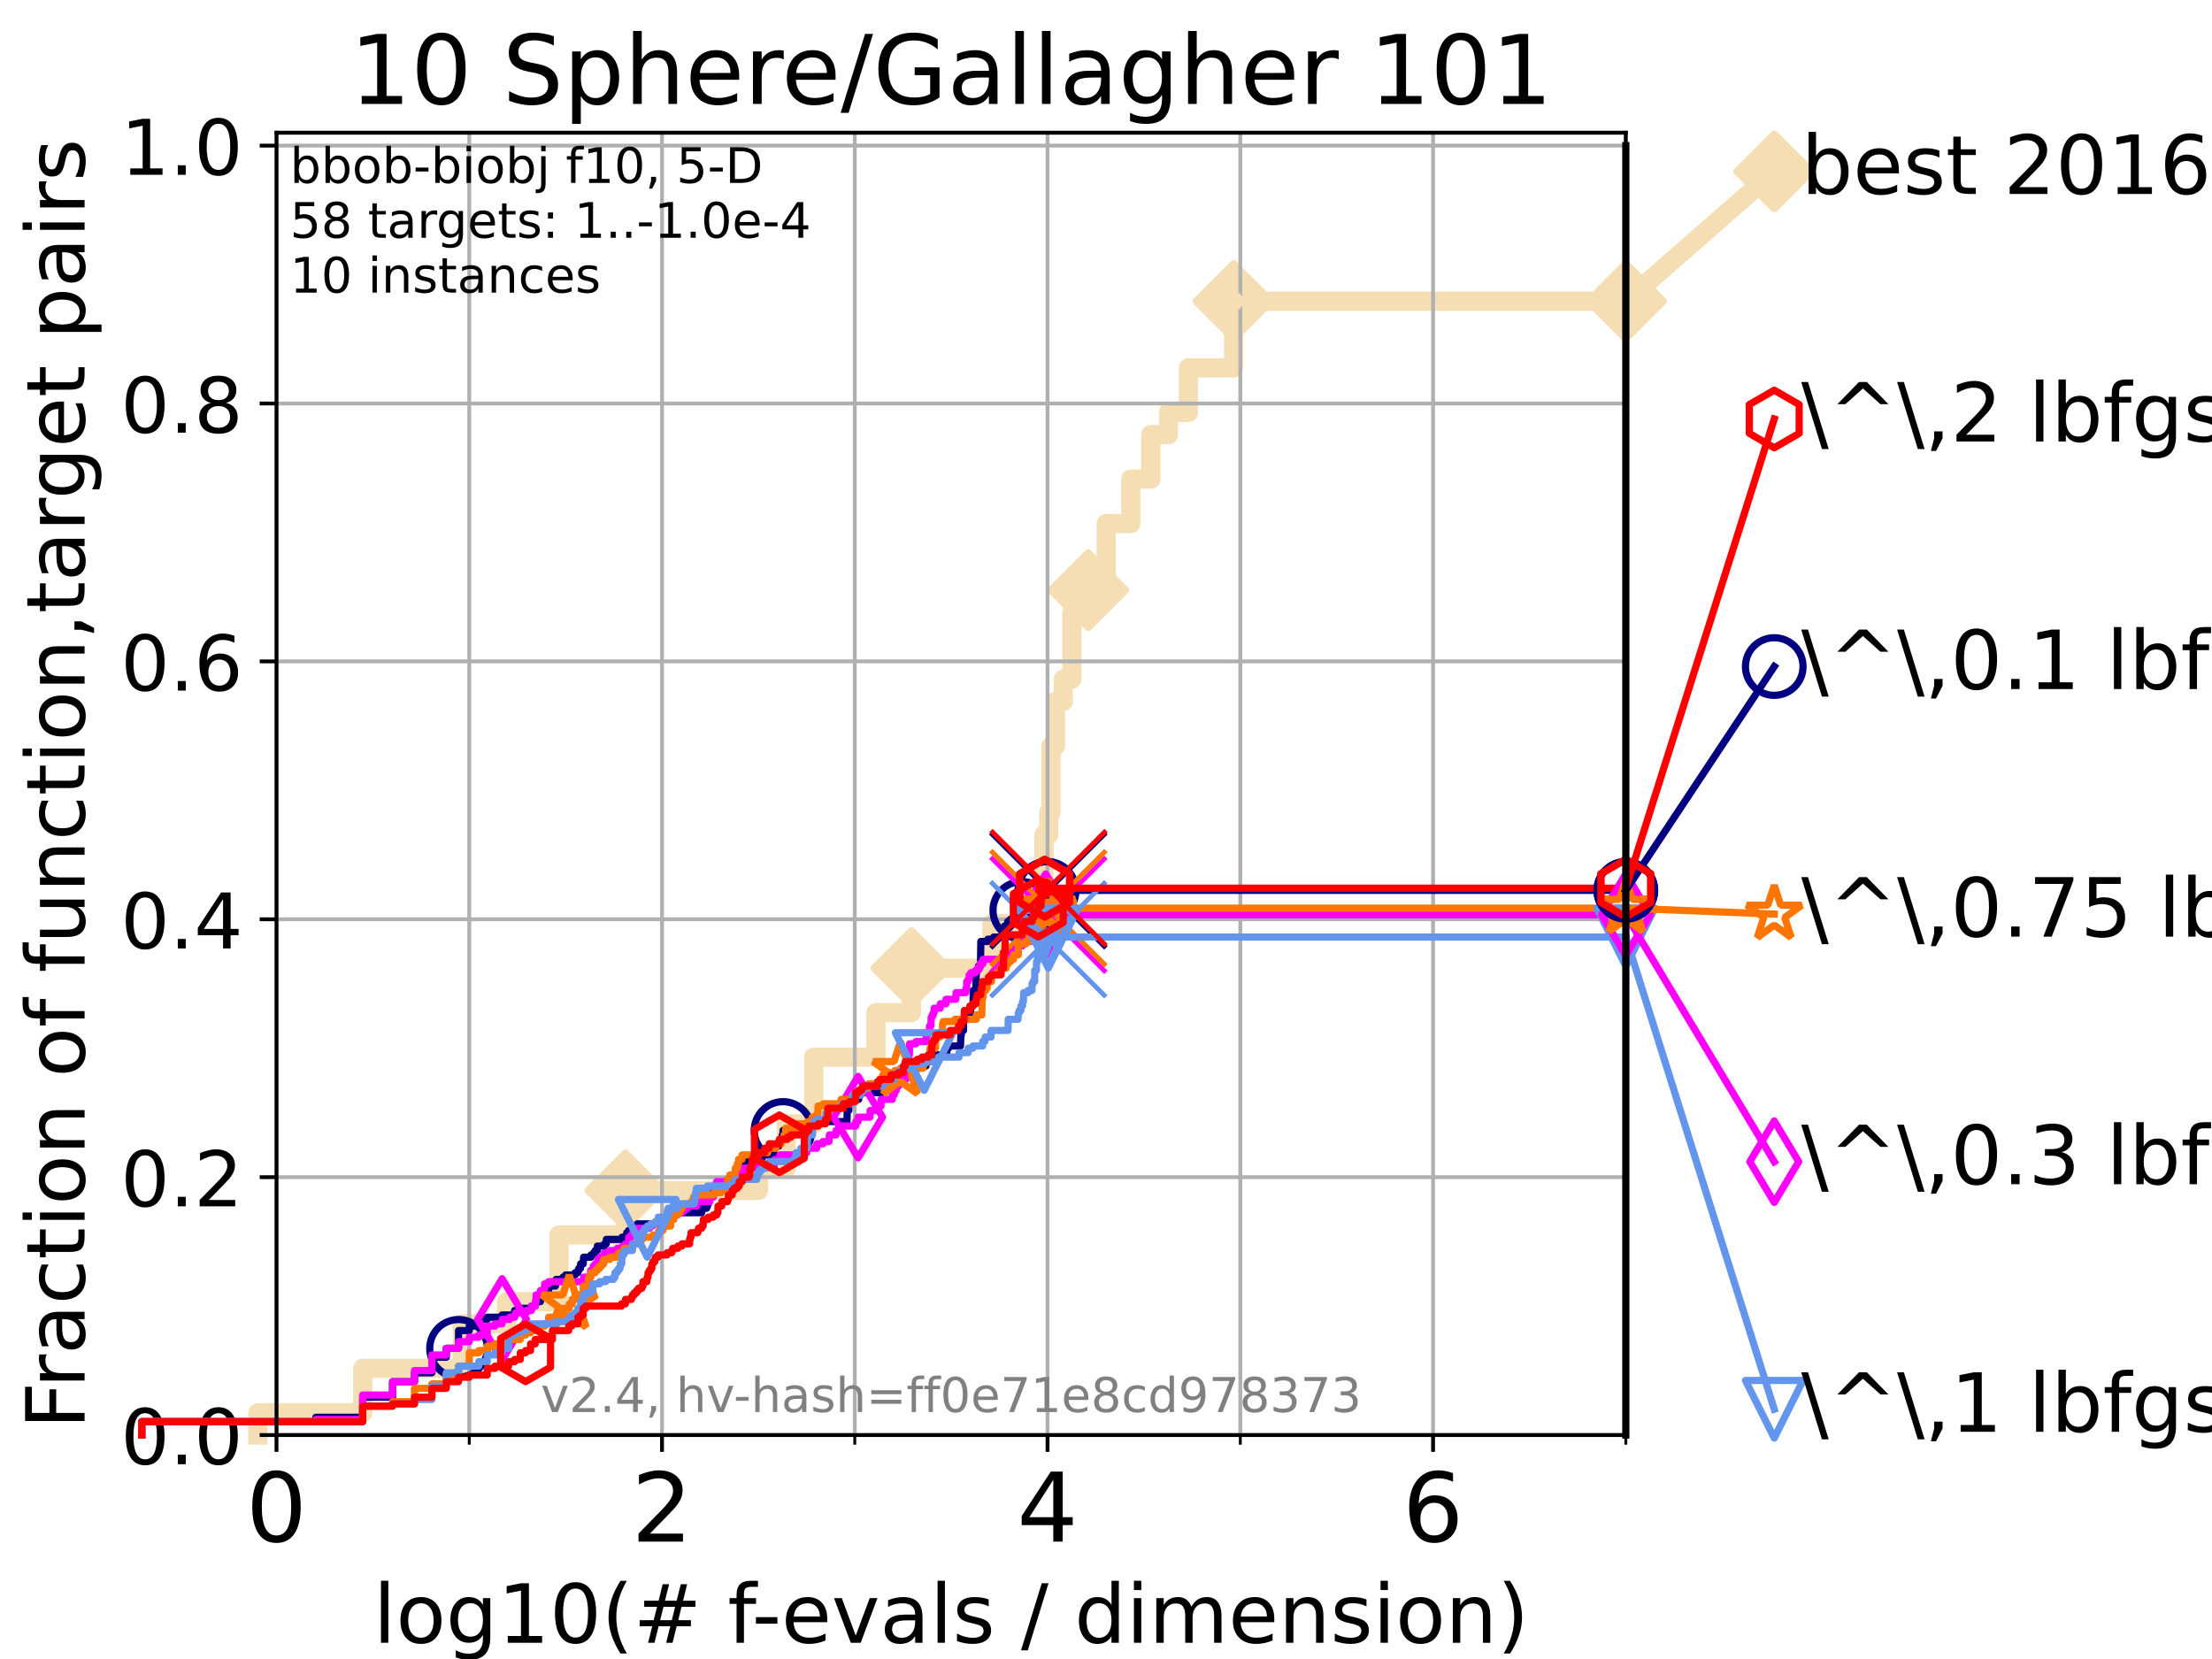 <?xml version="1.0" encoding="utf-8" standalone="no"?>
<!DOCTYPE svg PUBLIC "-//W3C//DTD SVG 1.1//EN"
  "http://www.w3.org/Graphics/SVG/1.1/DTD/svg11.dtd">
<!-- Created with matplotlib (https://matplotlib.org/) -->
<svg height="345.6pt" version="1.1" viewBox="0 0 460.8 345.6" width="460.8pt" xmlns="http://www.w3.org/2000/svg" xmlns:xlink="http://www.w3.org/1999/xlink">
 <defs>
  <style type="text/css">*{stroke-linecap:butt;stroke-linejoin:round;}</style>
 </defs>
 <g id="figure_1">
  <g id="patch_1">
   <path d="M 0 345.6 
L 460.8 345.6 
L 460.8 0 
L 0 0 
z
" style="fill:#ffffff;"/>
  </g>
  <g id="axes_1">
   <g id="patch_2">
    <path d="M 57.6 298.944 
L 338.688 298.944 
L 338.688 27.648 
L 57.6 27.648 
z
" style="fill:#ffffff;"/>
   </g>
   <g id="line2d_1">
    <path d="M 53.709 298.944 
L 53.709 294.313 
L 75.556 294.313 
L 75.556 285.05 
L 96.301 285.05 
L 96.301 275.788 
L 105.51 275.788 
L 105.51 271.157 
L 116.443 271.157 
L 116.443 257.263 
L 130.291 257.263 
L 130.291 248.001 
L 158.02 248.001 
L 158.02 243.37 
L 163.773 243.37 
L 163.773 234.107 
L 169.515 234.107 
L 169.515 220.214 
L 182.472 220.214 
L 182.472 210.951 
L 189.871 210.951 
L 189.871 201.689 
L 206.64 201.689 
L 206.64 192.426 
L 212.876 192.426 
L 212.876 187.795 
L 217.466 187.795 
L 217.466 173.901 
L 218.474 173.901 
L 218.474 169.27 
L 218.942 169.27 
L 218.942 155.377 
L 219.882 155.377 
L 219.882 146.114 
L 221.508 146.114 
L 221.508 141.483 
L 223.293 141.483 
L 223.293 127.589 
L 226.685 127.589 
L 226.685 122.958 
L 230.433 122.958 
L 230.433 109.065 
L 235.558 109.065 
L 235.558 99.802 
L 239.741 99.802 
L 239.741 90.54 
L 243.414 90.54 
L 243.414 85.909 
L 247.574 85.909 
L 247.574 76.646 
L 256.978 76.646 
L 256.978 62.753 
L 338.688 62.753 
" style="fill:none;stroke:#f5deb3;stroke-linecap:square;stroke-width:4;"/>
   </g>
   <g id="line2d_2">
    <defs>
     <path d="M 0 7.778 
L 7.778 0 
L 0 -7.778 
L -7.778 0 
z
" id="m1f6755784d" style="stroke:#f5deb3;stroke-linejoin:miter;stroke-width:1.5;"/>
    </defs>
    <g>
     <use style="fill:#f5deb3;stroke:#f5deb3;stroke-linejoin:miter;stroke-width:1.5;" x="130.291" xlink:href="#m1f6755784d" y="248.001"/>
     <use style="fill:#f5deb3;stroke:#f5deb3;stroke-linejoin:miter;stroke-width:1.5;" x="189.871" xlink:href="#m1f6755784d" y="201.689"/>
     <use style="fill:#f5deb3;stroke:#f5deb3;stroke-linejoin:miter;stroke-width:1.5;" x="226.685" xlink:href="#m1f6755784d" y="122.958"/>
     <use style="fill:#f5deb3;stroke:#f5deb3;stroke-linejoin:miter;stroke-width:1.5;" x="256.978" xlink:href="#m1f6755784d" y="62.753"/>
     <use style="fill:#f5deb3;stroke:#f5deb3;stroke-linejoin:miter;stroke-width:1.5;" x="256.978" xlink:href="#m1f6755784d" y="62.753"/>
     <use style="fill:#f5deb3;stroke:#f5deb3;stroke-linejoin:miter;stroke-width:1.5;" x="338.688" xlink:href="#m1f6755784d" y="62.753"/>
    </g>
   </g>
   <g id="line2d_3">
    <path style="fill:none;stroke:#f5deb3;stroke-linecap:square;stroke-width:4;"/>
    <g/>
   </g>
   <g id="line2d_4">
    <path d="M 338.688 62.753 
L 369.608 35.706 
" style="fill:none;stroke:#f5deb3;stroke-linecap:square;stroke-width:4;"/>
    <g>
     <use style="fill:#f5deb3;stroke:#f5deb3;stroke-linejoin:miter;stroke-width:1.5;" x="338.688" xlink:href="#m1f6755784d" y="62.753"/>
     <use style="fill:#f5deb3;stroke:#f5deb3;stroke-linejoin:miter;stroke-width:1.5;" x="369.608" xlink:href="#m1f6755784d" y="35.706"/>
    </g>
   </g>
   <g id="matplotlib.axis_1">
    <g id="xtick_1">
     <g id="line2d_5">
      <path clip-path="url(#p94788ecfd9)" d="M 57.6 298.944 
L 57.6 27.648 
" style="fill:none;stroke:#b0b0b0;stroke-linecap:square;stroke-width:0.8;"/>
     </g>
     <g id="line2d_6">
      <defs>
       <path d="M 0 0 
L 0 3.5 
" id="mec857b5875" style="stroke:#000000;stroke-width:0.8;"/>
      </defs>
      <g>
       <use style="stroke:#000000;stroke-width:0.8;" x="57.6" xlink:href="#mec857b5875" y="298.944"/>
      </g>
     </g>
     <g id="text_1">
      <!-- 0 -->
      <g transform="translate(51.237 321.141)scale(0.2 -0.2)">
       <defs>
        <path d="M 31.781 66.406 
Q 24.172 66.406 20.328 58.906 
Q 16.5 51.422 16.5 36.375 
Q 16.5 21.391 20.328 13.891 
Q 24.172 6.391 31.781 6.391 
Q 39.453 6.391 43.281 13.891 
Q 47.125 21.391 47.125 36.375 
Q 47.125 51.422 43.281 58.906 
Q 39.453 66.406 31.781 66.406 
z
M 31.781 74.219 
Q 44.047 74.219 50.516 64.516 
Q 56.984 54.828 56.984 36.375 
Q 56.984 17.969 50.516 8.266 
Q 44.047 -1.422 31.781 -1.422 
Q 19.531 -1.422 13.062 8.266 
Q 6.594 17.969 6.594 36.375 
Q 6.594 54.828 13.062 64.516 
Q 19.531 74.219 31.781 74.219 
z
" id="DejaVuSans-48"/>
       </defs>
       <use xlink:href="#DejaVuSans-48"/>
      </g>
     </g>
    </g>
    <g id="xtick_2">
     <g id="line2d_7">
      <path clip-path="url(#p94788ecfd9)" d="M 137.911 298.944 
L 137.911 27.648 
" style="fill:none;stroke:#b0b0b0;stroke-linecap:square;stroke-width:0.8;"/>
     </g>
     <g id="line2d_8">
      <g>
       <use style="stroke:#000000;stroke-width:0.8;" x="137.911" xlink:href="#mec857b5875" y="298.944"/>
      </g>
     </g>
     <g id="text_2">
      <!-- 2 -->
      <g transform="translate(131.548 321.141)scale(0.2 -0.2)">
       <defs>
        <path d="M 19.188 8.297 
L 53.609 8.297 
L 53.609 0 
L 7.328 0 
L 7.328 8.297 
Q 12.938 14.109 22.625 23.891 
Q 32.328 33.688 34.812 36.531 
Q 39.547 41.844 41.422 45.531 
Q 43.312 49.219 43.312 52.781 
Q 43.312 58.594 39.234 62.25 
Q 35.156 65.922 28.609 65.922 
Q 23.969 65.922 18.812 64.312 
Q 13.672 62.703 7.812 59.422 
L 7.812 69.391 
Q 13.766 71.781 18.938 73 
Q 24.125 74.219 28.422 74.219 
Q 39.75 74.219 46.484 68.547 
Q 53.219 62.891 53.219 53.422 
Q 53.219 48.922 51.531 44.891 
Q 49.859 40.875 45.406 35.406 
Q 44.188 33.984 37.641 27.219 
Q 31.109 20.453 19.188 8.297 
z
" id="DejaVuSans-50"/>
       </defs>
       <use xlink:href="#DejaVuSans-50"/>
      </g>
     </g>
    </g>
    <g id="xtick_3">
     <g id="line2d_9">
      <path clip-path="url(#p94788ecfd9)" d="M 218.222 298.944 
L 218.222 27.648 
" style="fill:none;stroke:#b0b0b0;stroke-linecap:square;stroke-width:0.8;"/>
     </g>
     <g id="line2d_10">
      <g>
       <use style="stroke:#000000;stroke-width:0.8;" x="218.222" xlink:href="#mec857b5875" y="298.944"/>
      </g>
     </g>
     <g id="text_3">
      <!-- 4 -->
      <g transform="translate(211.859 321.141)scale(0.2 -0.2)">
       <defs>
        <path d="M 37.797 64.312 
L 12.891 25.391 
L 37.797 25.391 
z
M 35.203 72.906 
L 47.609 72.906 
L 47.609 25.391 
L 58.016 25.391 
L 58.016 17.188 
L 47.609 17.188 
L 47.609 0 
L 37.797 0 
L 37.797 17.188 
L 4.891 17.188 
L 4.891 26.703 
z
" id="DejaVuSans-52"/>
       </defs>
       <use xlink:href="#DejaVuSans-52"/>
      </g>
     </g>
    </g>
    <g id="xtick_4">
     <g id="line2d_11">
      <path clip-path="url(#p94788ecfd9)" d="M 298.533 298.944 
L 298.533 27.648 
" style="fill:none;stroke:#b0b0b0;stroke-linecap:square;stroke-width:0.8;"/>
     </g>
     <g id="line2d_12">
      <g>
       <use style="stroke:#000000;stroke-width:0.8;" x="298.533" xlink:href="#mec857b5875" y="298.944"/>
      </g>
     </g>
     <g id="text_4">
      <!-- 6 -->
      <g transform="translate(292.17 321.141)scale(0.2 -0.2)">
       <defs>
        <path d="M 33.016 40.375 
Q 26.375 40.375 22.484 35.828 
Q 18.609 31.297 18.609 23.391 
Q 18.609 15.531 22.484 10.953 
Q 26.375 6.391 33.016 6.391 
Q 39.656 6.391 43.531 10.953 
Q 47.406 15.531 47.406 23.391 
Q 47.406 31.297 43.531 35.828 
Q 39.656 40.375 33.016 40.375 
z
M 52.594 71.297 
L 52.594 62.312 
Q 48.875 64.062 45.094 64.984 
Q 41.312 65.922 37.594 65.922 
Q 27.828 65.922 22.672 59.328 
Q 17.531 52.734 16.797 39.406 
Q 19.672 43.656 24.016 45.922 
Q 28.375 48.188 33.594 48.188 
Q 44.578 48.188 50.953 41.516 
Q 57.328 34.859 57.328 23.391 
Q 57.328 12.156 50.688 5.359 
Q 44.047 -1.422 33.016 -1.422 
Q 20.359 -1.422 13.672 8.266 
Q 6.984 17.969 6.984 36.375 
Q 6.984 53.656 15.188 63.938 
Q 23.391 74.219 37.203 74.219 
Q 40.922 74.219 44.703 73.484 
Q 48.484 72.75 52.594 71.297 
z
" id="DejaVuSans-54"/>
       </defs>
       <use xlink:href="#DejaVuSans-54"/>
      </g>
     </g>
    </g>
    <g id="xtick_5">
     <g id="line2d_13">
      <path clip-path="url(#p94788ecfd9)" d="M 97.755 298.944 
L 97.755 27.648 
" style="fill:none;stroke:#b0b0b0;stroke-linecap:square;stroke-width:0.8;"/>
     </g>
     <g id="line2d_14">
      <defs>
       <path d="M 0 0 
L 0 2 
" id="m8d0ede134b" style="stroke:#000000;stroke-width:0.6;"/>
      </defs>
      <g>
       <use style="stroke:#000000;stroke-width:0.6;" x="97.755" xlink:href="#m8d0ede134b" y="298.944"/>
      </g>
     </g>
    </g>
    <g id="xtick_6">
     <g id="line2d_15">
      <path clip-path="url(#p94788ecfd9)" d="M 178.066 298.944 
L 178.066 27.648 
" style="fill:none;stroke:#b0b0b0;stroke-linecap:square;stroke-width:0.8;"/>
     </g>
     <g id="line2d_16">
      <g>
       <use style="stroke:#000000;stroke-width:0.6;" x="178.066" xlink:href="#m8d0ede134b" y="298.944"/>
      </g>
     </g>
    </g>
    <g id="xtick_7">
     <g id="line2d_17">
      <path clip-path="url(#p94788ecfd9)" d="M 258.377 298.944 
L 258.377 27.648 
" style="fill:none;stroke:#b0b0b0;stroke-linecap:square;stroke-width:0.8;"/>
     </g>
     <g id="line2d_18">
      <g>
       <use style="stroke:#000000;stroke-width:0.6;" x="258.377" xlink:href="#m8d0ede134b" y="298.944"/>
      </g>
     </g>
    </g>
    <g id="xtick_8">
     <g id="line2d_19">
      <path clip-path="url(#p94788ecfd9)" d="M 338.688 298.944 
L 338.688 27.648 
" style="fill:none;stroke:#b0b0b0;stroke-linecap:square;stroke-width:0.8;"/>
     </g>
     <g id="line2d_20">
      <g>
       <use style="stroke:#000000;stroke-width:0.6;" x="338.688" xlink:href="#m8d0ede134b" y="298.944"/>
      </g>
     </g>
    </g>
    <g id="text_5">
     <!-- log10(# f-evals / dimension) -->
     <g transform="translate(77.764 342.218)scale(0.17 -0.17)">
      <defs>
       <path d="M 9.422 75.984 
L 18.406 75.984 
L 18.406 0 
L 9.422 0 
z
" id="DejaVuSans-108"/>
       <path d="M 30.609 48.391 
Q 23.391 48.391 19.188 42.75 
Q 14.984 37.109 14.984 27.297 
Q 14.984 17.484 19.156 11.844 
Q 23.344 6.203 30.609 6.203 
Q 37.797 6.203 41.984 11.859 
Q 46.188 17.531 46.188 27.297 
Q 46.188 37.016 41.984 42.703 
Q 37.797 48.391 30.609 48.391 
z
M 30.609 56 
Q 42.328 56 49.016 48.375 
Q 55.719 40.766 55.719 27.297 
Q 55.719 13.875 49.016 6.219 
Q 42.328 -1.422 30.609 -1.422 
Q 18.844 -1.422 12.172 6.219 
Q 5.516 13.875 5.516 27.297 
Q 5.516 40.766 12.172 48.375 
Q 18.844 56 30.609 56 
z
" id="DejaVuSans-111"/>
       <path d="M 45.406 27.984 
Q 45.406 37.75 41.375 43.109 
Q 37.359 48.484 30.078 48.484 
Q 22.859 48.484 18.828 43.109 
Q 14.797 37.75 14.797 27.984 
Q 14.797 18.266 18.828 12.891 
Q 22.859 7.516 30.078 7.516 
Q 37.359 7.516 41.375 12.891 
Q 45.406 18.266 45.406 27.984 
z
M 54.391 6.781 
Q 54.391 -7.172 48.188 -13.984 
Q 42 -20.797 29.203 -20.797 
Q 24.469 -20.797 20.266 -20.094 
Q 16.062 -19.391 12.109 -17.922 
L 12.109 -9.188 
Q 16.062 -11.328 19.922 -12.344 
Q 23.781 -13.375 27.781 -13.375 
Q 36.625 -13.375 41.016 -8.766 
Q 45.406 -4.156 45.406 5.172 
L 45.406 9.625 
Q 42.625 4.781 38.281 2.391 
Q 33.938 0 27.875 0 
Q 17.828 0 11.672 7.656 
Q 5.516 15.328 5.516 27.984 
Q 5.516 40.672 11.672 48.328 
Q 17.828 56 27.875 56 
Q 33.938 56 38.281 53.609 
Q 42.625 51.219 45.406 46.391 
L 45.406 54.688 
L 54.391 54.688 
z
" id="DejaVuSans-103"/>
       <path d="M 12.406 8.297 
L 28.516 8.297 
L 28.516 63.922 
L 10.984 60.406 
L 10.984 69.391 
L 28.422 72.906 
L 38.281 72.906 
L 38.281 8.297 
L 54.391 8.297 
L 54.391 0 
L 12.406 0 
z
" id="DejaVuSans-49"/>
       <path d="M 31 75.875 
Q 24.469 64.656 21.281 53.656 
Q 18.109 42.672 18.109 31.391 
Q 18.109 20.125 21.312 9.062 
Q 24.516 -2 31 -13.188 
L 23.188 -13.188 
Q 15.875 -1.703 12.234 9.375 
Q 8.594 20.453 8.594 31.391 
Q 8.594 42.281 12.203 53.312 
Q 15.828 64.359 23.188 75.875 
z
" id="DejaVuSans-40"/>
       <path d="M 51.125 44 
L 36.922 44 
L 32.812 27.688 
L 47.125 27.688 
z
M 43.797 71.781 
L 38.719 51.516 
L 52.984 51.516 
L 58.109 71.781 
L 65.922 71.781 
L 60.891 51.516 
L 76.125 51.516 
L 76.125 44 
L 58.984 44 
L 54.984 27.688 
L 70.516 27.688 
L 70.516 20.219 
L 53.078 20.219 
L 48 0 
L 40.188 0 
L 45.219 20.219 
L 30.906 20.219 
L 25.875 0 
L 18.016 0 
L 23.094 20.219 
L 7.719 20.219 
L 7.719 27.688 
L 24.906 27.688 
L 29 44 
L 13.281 44 
L 13.281 51.516 
L 30.906 51.516 
L 35.891 71.781 
z
" id="DejaVuSans-35"/>
       <path id="DejaVuSans-32"/>
       <path d="M 37.109 75.984 
L 37.109 68.5 
L 28.516 68.5 
Q 23.688 68.5 21.797 66.547 
Q 19.922 64.594 19.922 59.516 
L 19.922 54.688 
L 34.719 54.688 
L 34.719 47.703 
L 19.922 47.703 
L 19.922 0 
L 10.891 0 
L 10.891 47.703 
L 2.297 47.703 
L 2.297 54.688 
L 10.891 54.688 
L 10.891 58.5 
Q 10.891 67.625 15.141 71.797 
Q 19.391 75.984 28.609 75.984 
z
" id="DejaVuSans-102"/>
       <path d="M 4.891 31.391 
L 31.203 31.391 
L 31.203 23.391 
L 4.891 23.391 
z
" id="DejaVuSans-45"/>
       <path d="M 56.203 29.594 
L 56.203 25.203 
L 14.891 25.203 
Q 15.484 15.922 20.484 11.062 
Q 25.484 6.203 34.422 6.203 
Q 39.594 6.203 44.453 7.469 
Q 49.312 8.734 54.109 11.281 
L 54.109 2.781 
Q 49.266 0.734 44.188 -0.344 
Q 39.109 -1.422 33.891 -1.422 
Q 20.797 -1.422 13.156 6.188 
Q 5.516 13.812 5.516 26.812 
Q 5.516 40.234 12.766 48.109 
Q 20.016 56 32.328 56 
Q 43.359 56 49.781 48.891 
Q 56.203 41.797 56.203 29.594 
z
M 47.219 32.234 
Q 47.125 39.594 43.094 43.984 
Q 39.062 48.391 32.422 48.391 
Q 24.906 48.391 20.391 44.141 
Q 15.875 39.891 15.188 32.172 
z
" id="DejaVuSans-101"/>
       <path d="M 2.984 54.688 
L 12.5 54.688 
L 29.594 8.797 
L 46.688 54.688 
L 56.203 54.688 
L 35.688 0 
L 23.484 0 
z
" id="DejaVuSans-118"/>
       <path d="M 34.281 27.484 
Q 23.391 27.484 19.188 25 
Q 14.984 22.516 14.984 16.5 
Q 14.984 11.719 18.141 8.906 
Q 21.297 6.109 26.703 6.109 
Q 34.188 6.109 38.703 11.406 
Q 43.219 16.703 43.219 25.484 
L 43.219 27.484 
z
M 52.203 31.203 
L 52.203 0 
L 43.219 0 
L 43.219 8.297 
Q 40.141 3.328 35.547 0.953 
Q 30.953 -1.422 24.312 -1.422 
Q 15.922 -1.422 10.953 3.297 
Q 6 8.016 6 15.922 
Q 6 25.141 12.172 29.828 
Q 18.359 34.516 30.609 34.516 
L 43.219 34.516 
L 43.219 35.406 
Q 43.219 41.609 39.141 45 
Q 35.062 48.391 27.688 48.391 
Q 23 48.391 18.547 47.266 
Q 14.109 46.141 10.016 43.891 
L 10.016 52.203 
Q 14.938 54.109 19.578 55.047 
Q 24.219 56 28.609 56 
Q 40.484 56 46.344 49.844 
Q 52.203 43.703 52.203 31.203 
z
" id="DejaVuSans-97"/>
       <path d="M 44.281 53.078 
L 44.281 44.578 
Q 40.484 46.531 36.375 47.5 
Q 32.281 48.484 27.875 48.484 
Q 21.188 48.484 17.844 46.438 
Q 14.5 44.391 14.5 40.281 
Q 14.5 37.156 16.891 35.375 
Q 19.281 33.594 26.516 31.984 
L 29.594 31.297 
Q 39.156 29.25 43.188 25.516 
Q 47.219 21.781 47.219 15.094 
Q 47.219 7.469 41.188 3.016 
Q 35.156 -1.422 24.609 -1.422 
Q 20.219 -1.422 15.453 -0.562 
Q 10.688 0.297 5.422 2 
L 5.422 11.281 
Q 10.406 8.688 15.234 7.391 
Q 20.062 6.109 24.812 6.109 
Q 31.156 6.109 34.562 8.281 
Q 37.984 10.453 37.984 14.406 
Q 37.984 18.062 35.516 20.016 
Q 33.062 21.969 24.703 23.781 
L 21.578 24.516 
Q 13.234 26.266 9.516 29.906 
Q 5.812 33.547 5.812 39.891 
Q 5.812 47.609 11.281 51.797 
Q 16.75 56 26.812 56 
Q 31.781 56 36.172 55.266 
Q 40.578 54.547 44.281 53.078 
z
" id="DejaVuSans-115"/>
       <path d="M 25.391 72.906 
L 33.688 72.906 
L 8.297 -9.281 
L 0 -9.281 
z
" id="DejaVuSans-47"/>
       <path d="M 45.406 46.391 
L 45.406 75.984 
L 54.391 75.984 
L 54.391 0 
L 45.406 0 
L 45.406 8.203 
Q 42.578 3.328 38.25 0.953 
Q 33.938 -1.422 27.875 -1.422 
Q 17.969 -1.422 11.734 6.484 
Q 5.516 14.406 5.516 27.297 
Q 5.516 40.188 11.734 48.094 
Q 17.969 56 27.875 56 
Q 33.938 56 38.25 53.625 
Q 42.578 51.266 45.406 46.391 
z
M 14.797 27.297 
Q 14.797 17.391 18.875 11.75 
Q 22.953 6.109 30.078 6.109 
Q 37.203 6.109 41.297 11.75 
Q 45.406 17.391 45.406 27.297 
Q 45.406 37.203 41.297 42.844 
Q 37.203 48.484 30.078 48.484 
Q 22.953 48.484 18.875 42.844 
Q 14.797 37.203 14.797 27.297 
z
" id="DejaVuSans-100"/>
       <path d="M 9.422 54.688 
L 18.406 54.688 
L 18.406 0 
L 9.422 0 
z
M 9.422 75.984 
L 18.406 75.984 
L 18.406 64.594 
L 9.422 64.594 
z
" id="DejaVuSans-105"/>
       <path d="M 52 44.188 
Q 55.375 50.25 60.062 53.125 
Q 64.75 56 71.094 56 
Q 79.641 56 84.281 50.016 
Q 88.922 44.047 88.922 33.016 
L 88.922 0 
L 79.891 0 
L 79.891 32.719 
Q 79.891 40.578 77.094 44.375 
Q 74.312 48.188 68.609 48.188 
Q 61.625 48.188 57.562 43.547 
Q 53.516 38.922 53.516 30.906 
L 53.516 0 
L 44.484 0 
L 44.484 32.719 
Q 44.484 40.625 41.703 44.406 
Q 38.922 48.188 33.109 48.188 
Q 26.219 48.188 22.156 43.531 
Q 18.109 38.875 18.109 30.906 
L 18.109 0 
L 9.078 0 
L 9.078 54.688 
L 18.109 54.688 
L 18.109 46.188 
Q 21.188 51.219 25.484 53.609 
Q 29.781 56 35.688 56 
Q 41.656 56 45.828 52.969 
Q 50 49.953 52 44.188 
z
" id="DejaVuSans-109"/>
       <path d="M 54.891 33.016 
L 54.891 0 
L 45.906 0 
L 45.906 32.719 
Q 45.906 40.484 42.875 44.328 
Q 39.844 48.188 33.797 48.188 
Q 26.516 48.188 22.312 43.547 
Q 18.109 38.922 18.109 30.906 
L 18.109 0 
L 9.078 0 
L 9.078 54.688 
L 18.109 54.688 
L 18.109 46.188 
Q 21.344 51.125 25.703 53.562 
Q 30.078 56 35.797 56 
Q 45.219 56 50.047 50.172 
Q 54.891 44.344 54.891 33.016 
z
" id="DejaVuSans-110"/>
       <path d="M 8.016 75.875 
L 15.828 75.875 
Q 23.141 64.359 26.781 53.312 
Q 30.422 42.281 30.422 31.391 
Q 30.422 20.453 26.781 9.375 
Q 23.141 -1.703 15.828 -13.188 
L 8.016 -13.188 
Q 14.5 -2 17.703 9.062 
Q 20.906 20.125 20.906 31.391 
Q 20.906 42.672 17.703 53.656 
Q 14.5 64.656 8.016 75.875 
z
" id="DejaVuSans-41"/>
      </defs>
      <use xlink:href="#DejaVuSans-108"/>
      <use x="27.783" xlink:href="#DejaVuSans-111"/>
      <use x="88.965" xlink:href="#DejaVuSans-103"/>
      <use x="152.441" xlink:href="#DejaVuSans-49"/>
      <use x="216.064" xlink:href="#DejaVuSans-48"/>
      <use x="279.688" xlink:href="#DejaVuSans-40"/>
      <use x="318.701" xlink:href="#DejaVuSans-35"/>
      <use x="402.49" xlink:href="#DejaVuSans-32"/>
      <use x="434.277" xlink:href="#DejaVuSans-102"/>
      <use x="463.982" xlink:href="#DejaVuSans-45"/>
      <use x="500.066" xlink:href="#DejaVuSans-101"/>
      <use x="561.59" xlink:href="#DejaVuSans-118"/>
      <use x="620.77" xlink:href="#DejaVuSans-97"/>
      <use x="682.049" xlink:href="#DejaVuSans-108"/>
      <use x="709.832" xlink:href="#DejaVuSans-115"/>
      <use x="761.932" xlink:href="#DejaVuSans-32"/>
      <use x="793.719" xlink:href="#DejaVuSans-47"/>
      <use x="827.41" xlink:href="#DejaVuSans-32"/>
      <use x="859.197" xlink:href="#DejaVuSans-100"/>
      <use x="922.674" xlink:href="#DejaVuSans-105"/>
      <use x="950.457" xlink:href="#DejaVuSans-109"/>
      <use x="1047.869" xlink:href="#DejaVuSans-101"/>
      <use x="1109.393" xlink:href="#DejaVuSans-110"/>
      <use x="1172.771" xlink:href="#DejaVuSans-115"/>
      <use x="1224.871" xlink:href="#DejaVuSans-105"/>
      <use x="1252.654" xlink:href="#DejaVuSans-111"/>
      <use x="1313.836" xlink:href="#DejaVuSans-110"/>
      <use x="1377.215" xlink:href="#DejaVuSans-41"/>
     </g>
    </g>
   </g>
   <g id="matplotlib.axis_2">
    <g id="ytick_1">
     <g id="line2d_21">
      <path clip-path="url(#p94788ecfd9)" d="M 57.6 298.944 
L 338.688 298.944 
" style="fill:none;stroke:#b0b0b0;stroke-linecap:square;stroke-width:0.8;"/>
     </g>
     <g id="line2d_22">
      <defs>
       <path d="M 0 0 
L -3.5 0 
" id="m2b139ffb89" style="stroke:#000000;stroke-width:0.8;"/>
      </defs>
      <g>
       <use style="stroke:#000000;stroke-width:0.8;" x="57.6" xlink:href="#m2b139ffb89" y="298.944"/>
      </g>
     </g>
     <g id="text_6">
      <!-- 0.0 -->
      <g transform="translate(25.155 305.023)scale(0.16 -0.16)">
       <defs>
        <path d="M 10.688 12.406 
L 21 12.406 
L 21 0 
L 10.688 0 
z
" id="DejaVuSans-46"/>
       </defs>
       <use xlink:href="#DejaVuSans-48"/>
       <use x="63.623" xlink:href="#DejaVuSans-46"/>
       <use x="95.41" xlink:href="#DejaVuSans-48"/>
      </g>
     </g>
    </g>
    <g id="ytick_2">
     <g id="line2d_23">
      <path clip-path="url(#p94788ecfd9)" d="M 57.6 245.222 
L 338.688 245.222 
" style="fill:none;stroke:#b0b0b0;stroke-linecap:square;stroke-width:0.8;"/>
     </g>
     <g id="line2d_24">
      <g>
       <use style="stroke:#000000;stroke-width:0.8;" x="57.6" xlink:href="#m2b139ffb89" y="245.222"/>
      </g>
     </g>
     <g id="text_7">
      <!-- 0.2 -->
      <g transform="translate(25.155 251.301)scale(0.16 -0.16)">
       <use xlink:href="#DejaVuSans-48"/>
       <use x="63.623" xlink:href="#DejaVuSans-46"/>
       <use x="95.41" xlink:href="#DejaVuSans-50"/>
      </g>
     </g>
    </g>
    <g id="ytick_3">
     <g id="line2d_25">
      <path clip-path="url(#p94788ecfd9)" d="M 57.6 191.5 
L 338.688 191.5 
" style="fill:none;stroke:#b0b0b0;stroke-linecap:square;stroke-width:0.8;"/>
     </g>
     <g id="line2d_26">
      <g>
       <use style="stroke:#000000;stroke-width:0.8;" x="57.6" xlink:href="#m2b139ffb89" y="191.5"/>
      </g>
     </g>
     <g id="text_8">
      <!-- 0.4 -->
      <g transform="translate(25.155 197.579)scale(0.16 -0.16)">
       <use xlink:href="#DejaVuSans-48"/>
       <use x="63.623" xlink:href="#DejaVuSans-46"/>
       <use x="95.41" xlink:href="#DejaVuSans-52"/>
      </g>
     </g>
    </g>
    <g id="ytick_4">
     <g id="line2d_27">
      <path clip-path="url(#p94788ecfd9)" d="M 57.6 137.778 
L 338.688 137.778 
" style="fill:none;stroke:#b0b0b0;stroke-linecap:square;stroke-width:0.8;"/>
     </g>
     <g id="line2d_28">
      <g>
       <use style="stroke:#000000;stroke-width:0.8;" x="57.6" xlink:href="#m2b139ffb89" y="137.778"/>
      </g>
     </g>
     <g id="text_9">
      <!-- 0.6 -->
      <g transform="translate(25.155 143.857)scale(0.16 -0.16)">
       <use xlink:href="#DejaVuSans-48"/>
       <use x="63.623" xlink:href="#DejaVuSans-46"/>
       <use x="95.41" xlink:href="#DejaVuSans-54"/>
      </g>
     </g>
    </g>
    <g id="ytick_5">
     <g id="line2d_29">
      <path clip-path="url(#p94788ecfd9)" d="M 57.6 84.056 
L 338.688 84.056 
" style="fill:none;stroke:#b0b0b0;stroke-linecap:square;stroke-width:0.8;"/>
     </g>
     <g id="line2d_30">
      <g>
       <use style="stroke:#000000;stroke-width:0.8;" x="57.6" xlink:href="#m2b139ffb89" y="84.056"/>
      </g>
     </g>
     <g id="text_10">
      <!-- 0.8 -->
      <g transform="translate(25.155 90.135)scale(0.16 -0.16)">
       <defs>
        <path d="M 31.781 34.625 
Q 24.75 34.625 20.719 30.859 
Q 16.703 27.094 16.703 20.516 
Q 16.703 13.922 20.719 10.156 
Q 24.75 6.391 31.781 6.391 
Q 38.812 6.391 42.859 10.172 
Q 46.922 13.969 46.922 20.516 
Q 46.922 27.094 42.891 30.859 
Q 38.875 34.625 31.781 34.625 
z
M 21.922 38.812 
Q 15.578 40.375 12.031 44.719 
Q 8.5 49.078 8.5 55.328 
Q 8.5 64.062 14.719 69.141 
Q 20.953 74.219 31.781 74.219 
Q 42.672 74.219 48.875 69.141 
Q 55.078 64.062 55.078 55.328 
Q 55.078 49.078 51.531 44.719 
Q 48 40.375 41.703 38.812 
Q 48.828 37.156 52.797 32.312 
Q 56.781 27.484 56.781 20.516 
Q 56.781 9.906 50.312 4.234 
Q 43.844 -1.422 31.781 -1.422 
Q 19.734 -1.422 13.25 4.234 
Q 6.781 9.906 6.781 20.516 
Q 6.781 27.484 10.781 32.312 
Q 14.797 37.156 21.922 38.812 
z
M 18.312 54.391 
Q 18.312 48.734 21.844 45.562 
Q 25.391 42.391 31.781 42.391 
Q 38.141 42.391 41.719 45.562 
Q 45.312 48.734 45.312 54.391 
Q 45.312 60.062 41.719 63.234 
Q 38.141 66.406 31.781 66.406 
Q 25.391 66.406 21.844 63.234 
Q 18.312 60.062 18.312 54.391 
z
" id="DejaVuSans-56"/>
       </defs>
       <use xlink:href="#DejaVuSans-48"/>
       <use x="63.623" xlink:href="#DejaVuSans-46"/>
       <use x="95.41" xlink:href="#DejaVuSans-56"/>
      </g>
     </g>
    </g>
    <g id="ytick_6">
     <g id="line2d_31">
      <path clip-path="url(#p94788ecfd9)" d="M 57.6 30.334 
L 338.688 30.334 
" style="fill:none;stroke:#b0b0b0;stroke-linecap:square;stroke-width:0.8;"/>
     </g>
     <g id="line2d_32">
      <g>
       <use style="stroke:#000000;stroke-width:0.8;" x="57.6" xlink:href="#m2b139ffb89" y="30.334"/>
      </g>
     </g>
     <g id="text_11">
      <!-- 1.0 -->
      <g transform="translate(25.155 36.413)scale(0.16 -0.16)">
       <use xlink:href="#DejaVuSans-49"/>
       <use x="63.623" xlink:href="#DejaVuSans-46"/>
       <use x="95.41" xlink:href="#DejaVuSans-48"/>
      </g>
     </g>
    </g>
    <g id="text_12">
     <!-- Fraction of function,target pairs -->
     <g transform="translate(17.62 297.681)rotate(-90)scale(0.17 -0.17)">
      <defs>
       <path d="M 9.812 72.906 
L 51.703 72.906 
L 51.703 64.594 
L 19.672 64.594 
L 19.672 43.109 
L 48.578 43.109 
L 48.578 34.812 
L 19.672 34.812 
L 19.672 0 
L 9.812 0 
z
" id="DejaVuSans-70"/>
       <path d="M 41.109 46.297 
Q 39.594 47.172 37.812 47.578 
Q 36.031 48 33.891 48 
Q 26.266 48 22.188 43.047 
Q 18.109 38.094 18.109 28.812 
L 18.109 0 
L 9.078 0 
L 9.078 54.688 
L 18.109 54.688 
L 18.109 46.188 
Q 20.953 51.172 25.484 53.578 
Q 30.031 56 36.531 56 
Q 37.453 56 38.578 55.875 
Q 39.703 55.766 41.062 55.516 
z
" id="DejaVuSans-114"/>
       <path d="M 48.781 52.594 
L 48.781 44.188 
Q 44.969 46.297 41.141 47.344 
Q 37.312 48.391 33.406 48.391 
Q 24.656 48.391 19.812 42.844 
Q 14.984 37.312 14.984 27.297 
Q 14.984 17.281 19.812 11.734 
Q 24.656 6.203 33.406 6.203 
Q 37.312 6.203 41.141 7.25 
Q 44.969 8.297 48.781 10.406 
L 48.781 2.094 
Q 45.016 0.344 40.984 -0.531 
Q 36.969 -1.422 32.422 -1.422 
Q 20.062 -1.422 12.781 6.344 
Q 5.516 14.109 5.516 27.297 
Q 5.516 40.672 12.859 48.328 
Q 20.219 56 33.016 56 
Q 37.156 56 41.109 55.141 
Q 45.062 54.297 48.781 52.594 
z
" id="DejaVuSans-99"/>
       <path d="M 18.312 70.219 
L 18.312 54.688 
L 36.812 54.688 
L 36.812 47.703 
L 18.312 47.703 
L 18.312 18.016 
Q 18.312 11.328 20.141 9.422 
Q 21.969 7.516 27.594 7.516 
L 36.812 7.516 
L 36.812 0 
L 27.594 0 
Q 17.188 0 13.234 3.875 
Q 9.281 7.766 9.281 18.016 
L 9.281 47.703 
L 2.688 47.703 
L 2.688 54.688 
L 9.281 54.688 
L 9.281 70.219 
z
" id="DejaVuSans-116"/>
       <path d="M 8.5 21.578 
L 8.5 54.688 
L 17.484 54.688 
L 17.484 21.922 
Q 17.484 14.156 20.5 10.266 
Q 23.531 6.391 29.594 6.391 
Q 36.859 6.391 41.078 11.031 
Q 45.312 15.672 45.312 23.688 
L 45.312 54.688 
L 54.297 54.688 
L 54.297 0 
L 45.312 0 
L 45.312 8.406 
Q 42.047 3.422 37.719 1 
Q 33.406 -1.422 27.688 -1.422 
Q 18.266 -1.422 13.375 4.438 
Q 8.5 10.297 8.5 21.578 
z
M 31.109 56 
z
" id="DejaVuSans-117"/>
       <path d="M 11.719 12.406 
L 22.016 12.406 
L 22.016 4 
L 14.016 -11.625 
L 7.719 -11.625 
L 11.719 4 
z
" id="DejaVuSans-44"/>
       <path d="M 18.109 8.203 
L 18.109 -20.797 
L 9.078 -20.797 
L 9.078 54.688 
L 18.109 54.688 
L 18.109 46.391 
Q 20.953 51.266 25.266 53.625 
Q 29.594 56 35.594 56 
Q 45.562 56 51.781 48.094 
Q 58.016 40.188 58.016 27.297 
Q 58.016 14.406 51.781 6.484 
Q 45.562 -1.422 35.594 -1.422 
Q 29.594 -1.422 25.266 0.953 
Q 20.953 3.328 18.109 8.203 
z
M 48.688 27.297 
Q 48.688 37.203 44.609 42.844 
Q 40.531 48.484 33.406 48.484 
Q 26.266 48.484 22.188 42.844 
Q 18.109 37.203 18.109 27.297 
Q 18.109 17.391 22.188 11.75 
Q 26.266 6.109 33.406 6.109 
Q 40.531 6.109 44.609 11.75 
Q 48.688 17.391 48.688 27.297 
z
" id="DejaVuSans-112"/>
      </defs>
      <use xlink:href="#DejaVuSans-70"/>
      <use x="50.27" xlink:href="#DejaVuSans-114"/>
      <use x="91.383" xlink:href="#DejaVuSans-97"/>
      <use x="152.662" xlink:href="#DejaVuSans-99"/>
      <use x="207.643" xlink:href="#DejaVuSans-116"/>
      <use x="246.852" xlink:href="#DejaVuSans-105"/>
      <use x="274.635" xlink:href="#DejaVuSans-111"/>
      <use x="335.816" xlink:href="#DejaVuSans-110"/>
      <use x="399.195" xlink:href="#DejaVuSans-32"/>
      <use x="430.982" xlink:href="#DejaVuSans-111"/>
      <use x="492.164" xlink:href="#DejaVuSans-102"/>
      <use x="527.369" xlink:href="#DejaVuSans-32"/>
      <use x="559.156" xlink:href="#DejaVuSans-102"/>
      <use x="594.361" xlink:href="#DejaVuSans-117"/>
      <use x="657.74" xlink:href="#DejaVuSans-110"/>
      <use x="721.119" xlink:href="#DejaVuSans-99"/>
      <use x="776.1" xlink:href="#DejaVuSans-116"/>
      <use x="815.309" xlink:href="#DejaVuSans-105"/>
      <use x="843.092" xlink:href="#DejaVuSans-111"/>
      <use x="904.273" xlink:href="#DejaVuSans-110"/>
      <use x="967.652" xlink:href="#DejaVuSans-44"/>
      <use x="999.439" xlink:href="#DejaVuSans-116"/>
      <use x="1038.648" xlink:href="#DejaVuSans-97"/>
      <use x="1099.928" xlink:href="#DejaVuSans-114"/>
      <use x="1139.291" xlink:href="#DejaVuSans-103"/>
      <use x="1202.768" xlink:href="#DejaVuSans-101"/>
      <use x="1264.291" xlink:href="#DejaVuSans-116"/>
      <use x="1303.5" xlink:href="#DejaVuSans-32"/>
      <use x="1335.287" xlink:href="#DejaVuSans-112"/>
      <use x="1398.764" xlink:href="#DejaVuSans-97"/>
      <use x="1460.043" xlink:href="#DejaVuSans-105"/>
      <use x="1487.826" xlink:href="#DejaVuSans-114"/>
      <use x="1528.939" xlink:href="#DejaVuSans-115"/>
     </g>
    </g>
   </g>
   <g id="line2d_33">
    <defs>
     <path d="M 0 1.5 
C 0.398 1.5 0.779 1.342 1.061 1.061 
C 1.342 0.779 1.5 0.398 1.5 0 
C 1.5 -0.398 1.342 -0.779 1.061 -1.061 
C 0.779 -1.342 0.398 -1.5 0 -1.5 
C -0.398 -1.5 -0.779 -1.342 -1.061 -1.061 
C -1.342 -0.779 -1.5 -0.398 -1.5 0 
C -1.5 0.398 -1.342 0.779 -1.061 1.061 
C -0.779 1.342 -0.398 1.5 0 1.5 
z
" id="me679afcdce" style="stroke:#f5deb3;"/>
    </defs>
    <g>
     <use style="fill:#f5deb3;stroke:#f5deb3;" x="256.978" xlink:href="#me679afcdce" y="62.753"/>
     <use style="fill:#f5deb3;stroke:#f5deb3;" x="256.978" xlink:href="#me679afcdce" y="62.753"/>
    </g>
   </g>
   <g id="line2d_34">
    <defs>
     <path d="M 0 1.5 
C 0.398 1.5 0.779 1.342 1.061 1.061 
C 1.342 0.779 1.5 0.398 1.5 0 
C 1.5 -0.398 1.342 -0.779 1.061 -1.061 
C 0.779 -1.342 0.398 -1.5 0 -1.5 
C -0.398 -1.5 -0.779 -1.342 -1.061 -1.061 
C -1.342 -0.779 -1.5 -0.398 -1.5 0 
C -1.5 0.398 -1.342 0.779 -1.061 1.061 
C -0.779 1.342 -0.398 1.5 0 1.5 
z
" id="m09e9f01d60" style="stroke:#000080;"/>
    </defs>
    <g>
     <use style="fill:#000080;stroke:#000080;" x="218.099" xlink:href="#m09e9f01d60" y="185.479"/>
     <use style="fill:#000080;stroke:#000080;" x="218.099" xlink:href="#m09e9f01d60" y="185.479"/>
    </g>
   </g>
   <g id="line2d_35">
    <path d="M 29.533 298.944 
L 29.533 296.165 
L 65.797 296.165 
L 65.797 295.239 
L 75.556 295.239 
L 75.556 291.071 
L 81.776 291.071 
L 81.776 287.829 
L 86.351 287.829 
L 86.351 285.977 
L 89.973 285.977 
L 89.973 282.735 
L 92.969 282.735 
L 92.969 280.882 
L 95.526 280.882 
L 95.526 277.177 
L 97.755 277.177 
L 97.755 276.251 
L 99.732 276.251 
L 99.732 275.325 
L 100.04 275.325 
L 100.04 274.862 
L 101.507 274.862 
L 101.507 274.399 
L 104.592 274.399 
L 104.592 273.935 
L 107.213 273.935 
L 107.213 273.009 
L 108.389 273.009 
L 108.389 272.546 
L 110.694 272.546 
L 110.694 272.083 
L 111.506 272.083 
L 111.506 271.62 
L 111.663 271.62 
L 111.663 271.157 
L 112.581 271.157 
L 112.581 270.231 
L 113.454 270.231 
L 113.454 269.767 
L 114.148 269.767 
L 114.148 268.841 
L 114.284 268.841 
L 114.284 267.915 
L 115.711 267.915 
L 115.711 267.452 
L 115.835 267.452 
L 115.835 266.526 
L 117.26 266.526 
L 117.26 266.062 
L 117.821 266.062 
L 117.821 265.599 
L 119.801 265.599 
L 119.801 265.136 
L 120.382 265.136 
L 120.382 264.673 
L 120.572 264.673 
L 120.572 264.21 
L 120.945 264.21 
L 120.945 263.284 
L 121.49 263.284 
L 121.579 261.894 
L 123.111 261.894 
L 123.111 261.431 
L 123.673 261.431 
L 123.673 260.968 
L 123.985 260.968 
L 123.985 260.505 
L 124.444 260.505 
L 124.444 259.579 
L 125.892 259.579 
L 125.892 259.116 
L 126.304 259.116 
L 126.304 258.189 
L 129.574 258.189 
L 129.574 257.726 
L 130.559 257.726 
L 130.559 256.8 
L 130.927 256.8 
L 130.927 256.337 
L 132.085 256.337 
L 132.085 255.874 
L 132.754 255.874 
L 132.754 254.948 
L 137.63 254.948 
L 137.63 254.021 
L 138.662 254.021 
L 138.662 253.558 
L 139.731 253.558 
L 139.731 252.632 
L 146.173 252.632 
L 146.173 251.706 
L 147.206 251.706 
L 147.206 251.243 
L 147.409 251.243 
L 147.409 250.779 
L 147.57 250.779 
L 147.57 249.853 
L 147.809 249.853 
L 147.809 249.39 
L 148.392 249.39 
L 148.469 248.464 
L 148.526 248.464 
L 148.583 247.538 
L 148.696 247.538 
L 148.696 247.075 
L 152.037 247.075 
L 152.037 246.611 
L 152.497 246.611 
L 152.497 246.148 
L 152.632 246.148 
L 152.632 245.685 
L 153.366 245.685 
L 153.366 244.759 
L 153.876 244.759 
L 153.876 243.833 
L 154.043 243.833 
L 154.043 243.37 
L 154.208 243.37 
L 154.208 242.906 
L 155.616 242.906 
L 155.616 241.98 
L 156.871 241.98 
L 156.871 241.054 
L 158.879 241.054 
L 158.879 240.591 
L 161.174 240.591 
L 161.192 238.738 
L 162.26 238.738 
L 162.26 237.812 
L 162.568 237.812 
L 162.568 237.349 
L 162.921 237.349 
L 162.971 236.423 
L 163.119 236.423 
L 163.119 235.496 
L 168.073 235.496 
L 168.073 234.57 
L 169.747 234.57 
L 169.814 233.644 
L 176.441 233.644 
L 176.487 231.328 
L 176.827 231.328 
L 176.849 229.476 
L 177.632 229.476 
L 177.632 229.013 
L 178.887 229.013 
L 178.987 227.623 
L 183.764 227.623 
L 183.764 226.697 
L 186.35 226.697 
L 186.35 226.234 
L 186.492 226.234 
L 186.492 225.308 
L 187.82 225.308 
L 187.82 224.382 
L 188.408 224.382 
L 188.408 223.918 
L 190.627 223.918 
L 190.648 222.529 
L 191.002 222.529 
L 191.002 222.066 
L 192.895 222.066 
L 192.895 221.14 
L 194.221 221.14 
L 194.221 220.677 
L 194.48 220.677 
L 194.48 219.75 
L 197.231 219.75 
L 197.252 218.361 
L 197.593 218.361 
L 197.593 217.898 
L 200.093 217.898 
L 200.158 215.582 
L 200.273 215.582 
L 200.273 214.656 
L 200.719 214.656 
L 200.725 212.34 
L 202.184 212.34 
L 202.226 209.562 
L 202.695 209.562 
L 202.746 206.32 
L 203.281 206.32 
L 203.385 202.152 
L 203.774 202.152 
L 203.846 201.226 
L 204.25 201.226 
L 204.324 196.131 
L 205.762 196.131 
L 205.762 195.668 
L 207 195.668 
L 207 195.205 
L 209.005 195.205 
L 209.037 193.816 
L 209.273 193.816 
L 209.273 192.889 
L 209.933 192.889 
L 209.933 191.963 
L 210.464 191.963 
L 210.464 191.5 
L 211.669 191.5 
L 211.669 191.037 
L 212.703 191.037 
L 212.703 190.574 
L 212.86 190.574 
L 212.86 189.648 
L 214.552 189.648 
L 214.562 188.258 
L 214.717 188.258 
L 214.777 186.869 
L 214.872 186.869 
L 214.872 186.406 
L 218.099 186.406 
L 218.099 185.479 
L 338.688 185.479 
L 338.688 185.479 
" style="fill:none;stroke:#000080;stroke-linecap:square;stroke-width:1.5;"/>
   </g>
   <g id="line2d_36">
    <defs>
     <path d="M 0 6 
C 1.591 6 3.117 5.368 4.243 4.243 
C 5.368 3.117 6 1.591 6 0 
C 6 -1.591 5.368 -3.117 4.243 -4.243 
C 3.117 -5.368 1.591 -6 0 -6 
C -1.591 -6 -3.117 -5.368 -4.243 -4.243 
C -5.368 -3.117 -6 -1.591 -6 0 
C -6 1.591 -5.368 3.117 -4.243 4.243 
C -3.117 5.368 -1.591 6 0 6 
z
" id="m2ce6474cdb" style="stroke:#000080;stroke-width:1.5;"/>
    </defs>
    <g>
     <use style="fill-opacity:0;stroke:#000080;stroke-width:1.5;" x="95.526" xlink:href="#m2ce6474cdb" y="280.882"/>
     <use style="fill-opacity:0;stroke:#000080;stroke-width:1.5;" x="163.119" xlink:href="#m2ce6474cdb" y="235.496"/>
     <use style="fill-opacity:0;stroke:#000080;stroke-width:1.5;" x="212.86" xlink:href="#m2ce6474cdb" y="189.648"/>
     <use style="fill-opacity:0;stroke:#000080;stroke-width:1.5;" x="218.099" xlink:href="#m2ce6474cdb" y="185.479"/>
     <use style="fill-opacity:0;stroke:#000080;stroke-width:1.5;" x="218.099" xlink:href="#m2ce6474cdb" y="185.479"/>
     <use style="fill-opacity:0;stroke:#000080;stroke-width:1.5;" x="338.688" xlink:href="#m2ce6474cdb" y="185.479"/>
    </g>
   </g>
   <g id="line2d_37">
    <path style="fill:none;stroke:#000080;stroke-linecap:square;stroke-width:1.5;"/>
    <g/>
   </g>
   <g id="line2d_38">
    <path clip-path="url(#p94788ecfd9)" d="M 218.38 185.479 
" style="fill:none;stroke:#000080;stroke-linecap:square;stroke-width:1.5;"/>
    <defs>
     <path d="M -12 12 
L 12 -12 
M -12 -12 
L 12 12 
" id="m41f0b66c96" style="stroke:#000080;"/>
    </defs>
    <g clip-path="url(#p94788ecfd9)">
     <use style="fill:#000080;stroke:#000080;" x="218.38" xlink:href="#m41f0b66c96" y="185.479"/>
    </g>
   </g>
   <g id="line2d_39">
    <defs>
     <path d="M 0 1.5 
C 0.398 1.5 0.779 1.342 1.061 1.061 
C 1.342 0.779 1.5 0.398 1.5 0 
C 1.5 -0.398 1.342 -0.779 1.061 -1.061 
C 0.779 -1.342 0.398 -1.5 0 -1.5 
C -0.398 -1.5 -0.779 -1.342 -1.061 -1.061 
C -1.342 -0.779 -1.5 -0.398 -1.5 0 
C -1.5 0.398 -1.342 0.779 -1.061 1.061 
C -0.779 1.342 -0.398 1.5 0 1.5 
z
" id="m57255c7672" style="stroke:#ff00ff;"/>
    </defs>
    <g>
     <use style="fill:#ff00ff;stroke:#ff00ff;" x="217.839" xlink:href="#m57255c7672" y="190.574"/>
     <use style="fill:#ff00ff;stroke:#ff00ff;" x="217.839" xlink:href="#m57255c7672" y="190.574"/>
    </g>
   </g>
   <g id="line2d_40">
    <path d="M 29.533 298.944 
L 29.533 296.165 
L 65.797 296.165 
L 65.797 295.702 
L 75.556 295.702 
L 75.556 290.608 
L 81.776 290.608 
L 81.776 287.829 
L 86.351 287.829 
L 86.351 285.514 
L 89.973 285.514 
L 89.973 282.272 
L 92.969 282.272 
L 92.969 280.882 
L 95.526 280.882 
L 95.526 279.493 
L 97.755 279.493 
L 97.755 278.567 
L 99.732 278.567 
L 99.732 278.104 
L 101.507 278.104 
L 101.507 276.251 
L 103.118 276.251 
L 103.118 275.788 
L 104.592 275.788 
L 104.592 274.862 
L 106.169 274.862 
L 106.169 274.399 
L 107.213 274.399 
L 107.213 273.935 
L 107.415 273.935 
L 107.415 273.472 
L 109.668 273.472 
L 109.668 273.009 
L 110.694 273.009 
L 110.694 272.083 
L 111.506 272.083 
L 111.506 271.157 
L 111.663 271.157 
L 111.663 269.767 
L 112.432 269.767 
L 112.432 269.304 
L 112.581 269.304 
L 112.581 268.841 
L 113.311 268.841 
L 113.311 268.378 
L 113.454 268.378 
L 113.454 267.452 
L 114.284 267.452 
L 114.284 266.989 
L 121.579 266.989 
L 121.579 266.062 
L 123.03 266.062 
L 123.03 264.673 
L 123.514 264.673 
L 123.594 263.747 
L 123.985 263.747 
L 123.985 263.284 
L 124.52 263.284 
L 124.52 262.357 
L 124.965 262.357 
L 124.965 261.894 
L 125.892 261.894 
L 125.892 260.968 
L 127.035 260.968 
L 127.035 260.505 
L 128.591 260.505 
L 128.591 260.042 
L 129.63 260.042 
L 129.63 259.579 
L 130.291 259.579 
L 130.291 259.116 
L 130.927 259.116 
L 130.979 257.726 
L 131.541 257.726 
L 131.541 257.263 
L 131.84 257.263 
L 131.889 256.337 
L 132.707 256.337 
L 132.707 255.874 
L 135.321 255.874 
L 135.321 255.411 
L 135.879 255.411 
L 135.879 254.948 
L 138.324 254.948 
L 138.324 254.484 
L 138.728 254.484 
L 138.728 253.558 
L 139.317 253.558 
L 139.317 253.095 
L 141.177 253.095 
L 141.177 252.632 
L 142.107 252.632 
L 142.107 252.169 
L 142.647 252.169 
L 142.647 251.706 
L 143.273 251.706 
L 143.273 251.243 
L 145.098 251.243 
L 145.098 250.316 
L 147.888 250.316 
L 147.888 249.39 
L 148.62 249.39 
L 148.62 248.464 
L 149.031 248.464 
L 149.141 246.611 
L 149.287 246.611 
L 149.287 246.148 
L 151.534 246.148 
L 151.534 245.685 
L 152.885 245.685 
L 152.885 245.222 
L 153.862 245.222 
L 153.862 244.296 
L 154.906 244.296 
L 154.906 243.37 
L 157.197 243.37 
L 157.197 242.906 
L 161.275 242.906 
L 161.275 241.98 
L 161.438 241.98 
L 161.438 241.517 
L 162.483 241.517 
L 162.483 240.591 
L 166.378 240.591 
L 166.378 240.128 
L 168.066 240.128 
L 168.104 239.201 
L 170.147 239.201 
L 170.147 238.275 
L 171.433 238.275 
L 171.433 237.812 
L 172.716 237.812 
L 172.773 236.423 
L 174.162 236.423 
L 174.162 235.496 
L 175.24 235.496 
L 175.24 234.57 
L 178.278 234.57 
L 178.278 233.644 
L 178.757 233.644 
L 178.757 232.718 
L 181.225 232.718 
L 181.26 231.328 
L 182.434 231.328 
L 182.434 230.865 
L 183.102 230.865 
L 183.102 230.402 
L 183.531 230.402 
L 183.561 229.013 
L 185.893 229.013 
L 185.893 228.087 
L 186.291 228.087 
L 186.291 227.623 
L 186.415 227.623 
L 186.415 227.16 
L 186.721 227.16 
L 186.721 226.234 
L 187.207 226.234 
L 187.207 225.771 
L 187.439 225.771 
L 187.439 224.845 
L 188.744 224.845 
L 188.846 222.529 
L 188.917 222.529 
L 188.917 221.603 
L 189.042 221.603 
L 189.042 220.677 
L 189.32 220.677 
L 189.32 219.75 
L 189.441 219.75 
L 189.473 217.435 
L 190.811 217.435 
L 190.811 216.972 
L 192.925 216.972 
L 192.925 216.045 
L 193.101 216.045 
L 193.101 215.119 
L 193.622 215.119 
L 193.631 213.73 
L 193.924 213.73 
L 193.994 211.877 
L 194.207 211.877 
L 194.207 211.414 
L 194.41 211.414 
L 194.41 210.951 
L 194.602 210.951 
L 194.602 210.025 
L 195.871 210.025 
L 195.871 209.099 
L 197.069 209.099 
L 197.069 208.172 
L 199.141 208.172 
L 199.16 206.783 
L 201.207 206.783 
L 201.207 205.857 
L 201.378 205.857 
L 201.378 204.467 
L 201.685 204.467 
L 201.685 204.004 
L 201.901 204.004 
L 201.901 203.078 
L 202.259 203.078 
L 202.259 202.615 
L 203.224 202.615 
L 203.224 202.152 
L 203.691 202.152 
L 203.691 201.689 
L 204.124 201.689 
L 204.124 200.762 
L 204.773 200.762 
L 204.773 199.836 
L 208.987 199.836 
L 208.998 198.447 
L 210.729 198.447 
L 210.729 197.521 
L 211.194 197.521 
L 211.194 197.057 
L 212.998 197.057 
L 212.998 196.594 
L 213.498 196.594 
L 213.498 196.131 
L 214.675 196.131 
L 214.677 194.742 
L 215.13 194.742 
L 215.13 193.816 
L 216.114 193.816 
L 216.114 192.889 
L 216.465 192.889 
L 216.519 191.037 
L 217.839 191.037 
L 217.839 190.574 
L 338.688 190.574 
L 338.688 190.574 
" style="fill:none;stroke:#ff00ff;stroke-linecap:square;stroke-width:1.5;"/>
   </g>
   <g id="line2d_41">
    <defs>
     <path d="M 0 8.485 
L 5.091 0 
L 0 -8.485 
L -5.091 0 
z
" id="m703dc19a1b" style="stroke:#ff00ff;stroke-linejoin:miter;stroke-width:1.5;"/>
    </defs>
    <g>
     <use style="fill-opacity:0;stroke:#ff00ff;stroke-linejoin:miter;stroke-width:1.5;" x="104.592" xlink:href="#m703dc19a1b" y="274.862"/>
     <use style="fill-opacity:0;stroke:#ff00ff;stroke-linejoin:miter;stroke-width:1.5;" x="178.757" xlink:href="#m703dc19a1b" y="232.718"/>
     <use style="fill-opacity:0;stroke:#ff00ff;stroke-linejoin:miter;stroke-width:1.5;" x="217.839" xlink:href="#m703dc19a1b" y="191.037"/>
     <use style="fill-opacity:0;stroke:#ff00ff;stroke-linejoin:miter;stroke-width:1.5;" x="217.839" xlink:href="#m703dc19a1b" y="190.574"/>
     <use style="fill-opacity:0;stroke:#ff00ff;stroke-linejoin:miter;stroke-width:1.5;" x="217.839" xlink:href="#m703dc19a1b" y="190.574"/>
     <use style="fill-opacity:0;stroke:#ff00ff;stroke-linejoin:miter;stroke-width:1.5;" x="338.688" xlink:href="#m703dc19a1b" y="190.574"/>
    </g>
   </g>
   <g id="line2d_42">
    <path style="fill:none;stroke:#ff00ff;stroke-linecap:square;stroke-width:1.5;"/>
    <g/>
   </g>
   <g id="line2d_43">
    <path clip-path="url(#p94788ecfd9)" d="M 218.389 190.574 
" style="fill:none;stroke:#ff00ff;stroke-linecap:square;stroke-width:1.5;"/>
    <defs>
     <path d="M -12 12 
L 12 -12 
M -12 -12 
L 12 12 
" id="mfc9bb2970b" style="stroke:#ff00ff;"/>
    </defs>
    <g clip-path="url(#p94788ecfd9)">
     <use style="fill:#ff00ff;stroke:#ff00ff;" x="218.389" xlink:href="#mfc9bb2970b" y="190.574"/>
    </g>
   </g>
   <g id="line2d_44">
    <defs>
     <path d="M 0 1.5 
C 0.398 1.5 0.779 1.342 1.061 1.061 
C 1.342 0.779 1.5 0.398 1.5 0 
C 1.5 -0.398 1.342 -0.779 1.061 -1.061 
C 0.779 -1.342 0.398 -1.5 0 -1.5 
C -0.398 -1.5 -0.779 -1.342 -1.061 -1.061 
C -1.342 -0.779 -1.5 -0.398 -1.5 0 
C -1.5 0.398 -1.342 0.779 -1.061 1.061 
C -0.779 1.342 -0.398 1.5 0 1.5 
z
" id="mfdd8383b6d" style="stroke:#ff7500;"/>
    </defs>
    <g>
     <use style="fill:#ff7500;stroke:#ff7500;" x="218.239" xlink:href="#mfdd8383b6d" y="189.184"/>
     <use style="fill:#ff7500;stroke:#ff7500;" x="218.239" xlink:href="#mfdd8383b6d" y="189.184"/>
    </g>
   </g>
   <g id="line2d_45">
    <path d="M 29.533 298.944 
L 29.533 296.165 
L 75.556 296.165 
L 75.556 292.923 
L 81.776 292.923 
L 81.776 291.997 
L 86.351 291.997 
L 86.351 289.218 
L 89.973 289.218 
L 89.973 288.292 
L 92.969 288.292 
L 92.969 286.44 
L 95.526 286.44 
L 95.526 284.587 
L 97.755 284.587 
L 97.755 281.809 
L 99.732 281.809 
L 99.732 281.345 
L 101.507 281.345 
L 101.507 280.419 
L 103.118 280.419 
L 103.118 279.956 
L 104.592 279.956 
L 104.592 279.03 
L 108.389 279.03 
L 108.389 278.104 
L 109.491 278.104 
L 109.491 277.64 
L 110.527 277.64 
L 110.527 277.177 
L 111.506 277.177 
L 111.506 276.251 
L 113.454 276.251 
L 113.454 275.788 
L 114.284 275.788 
L 114.284 274.399 
L 115.835 274.399 
L 115.835 273.935 
L 117.26 273.935 
L 117.26 272.546 
L 118.577 272.546 
L 118.577 271.62 
L 119.199 271.62 
L 119.199 270.694 
L 119.801 270.694 
L 119.801 269.767 
L 121.49 269.767 
L 121.49 267.915 
L 122.531 267.915 
L 122.615 266.062 
L 123.03 266.062 
L 123.111 265.136 
L 123.985 265.136 
L 123.985 264.673 
L 124.444 264.673 
L 124.444 264.21 
L 124.892 264.21 
L 124.892 263.747 
L 125.328 263.747 
L 125.328 263.284 
L 125.753 263.284 
L 125.753 262.357 
L 127.035 262.357 
L 127.035 261.894 
L 128.531 261.894 
L 128.531 261.431 
L 128.886 261.431 
L 128.886 260.968 
L 129.909 260.968 
L 129.964 260.042 
L 131.79 260.042 
L 131.889 259.116 
L 132.987 259.116 
L 132.987 258.653 
L 133.262 258.653 
L 133.262 258.189 
L 133.844 258.189 
L 133.844 257.726 
L 136.035 257.726 
L 136.035 257.263 
L 137.235 257.263 
L 137.235 256.337 
L 138.084 256.337 
L 138.084 255.874 
L 138.29 255.874 
L 138.29 255.411 
L 139.699 255.411 
L 139.699 254.484 
L 139.825 254.484 
L 139.825 254.021 
L 140.379 254.021 
L 140.379 253.095 
L 141.119 253.095 
L 141.119 252.632 
L 141.634 252.632 
L 141.634 251.706 
L 142.134 251.706 
L 142.134 250.779 
L 144.026 250.779 
L 144.026 250.316 
L 144.463 250.316 
L 144.463 249.39 
L 144.889 249.39 
L 144.889 248.927 
L 148.677 248.927 
L 148.677 248.464 
L 150.207 248.464 
L 150.207 248.001 
L 151.015 248.001 
L 151.015 247.538 
L 151.47 247.538 
L 151.566 245.685 
L 152.037 245.685 
L 152.037 244.759 
L 153.076 244.759 
L 153.164 243.37 
L 153.595 243.37 
L 153.595 242.443 
L 153.848 242.443 
L 153.848 241.517 
L 154.574 241.517 
L 154.574 240.591 
L 158.053 240.591 
L 158.053 240.128 
L 159.927 240.128 
L 159.927 239.201 
L 161.609 239.201 
L 161.717 238.275 
L 162.746 238.275 
L 162.746 237.349 
L 163.316 237.349 
L 163.316 236.423 
L 163.606 236.423 
L 163.701 235.033 
L 166.103 235.033 
L 166.103 234.107 
L 168.282 234.107 
L 168.282 233.644 
L 169.21 233.644 
L 169.21 232.718 
L 170.036 232.718 
L 170.036 232.255 
L 170.376 232.255 
L 170.408 230.402 
L 171.489 230.402 
L 171.489 229.939 
L 175.207 229.939 
L 175.207 229.013 
L 177.778 229.013 
L 177.778 228.55 
L 177.968 228.55 
L 177.968 228.087 
L 179.434 228.087 
L 179.524 227.16 
L 179.608 227.16 
L 179.608 226.697 
L 180.891 226.697 
L 180.891 225.771 
L 183.844 225.771 
L 183.889 223.918 
L 185.448 223.918 
L 185.448 223.455 
L 186.467 223.455 
L 186.467 222.992 
L 187.591 222.992 
L 187.591 222.529 
L 192.298 222.529 
L 192.344 220.677 
L 192.474 220.677 
L 192.474 220.214 
L 193.636 220.214 
L 193.747 218.361 
L 194.875 218.361 
L 194.907 216.045 
L 195.79 216.045 
L 195.79 215.119 
L 196.349 215.119 
L 196.356 213.267 
L 196.496 213.267 
L 196.496 212.804 
L 198.908 212.804 
L 198.908 212.34 
L 203.395 212.34 
L 203.395 211.414 
L 204.531 211.414 
L 204.619 208.172 
L 204.674 208.172 
L 204.674 207.709 
L 204.793 207.709 
L 204.875 206.32 
L 205.355 206.32 
L 205.355 205.857 
L 205.646 205.857 
L 205.659 204.467 
L 206.558 204.467 
L 206.591 203.078 
L 207.64 203.078 
L 207.64 202.615 
L 208.392 202.615 
L 208.392 201.689 
L 209.599 201.689 
L 209.599 200.762 
L 210.08 200.762 
L 210.08 200.299 
L 210.549 200.299 
L 210.549 199.836 
L 211.157 199.836 
L 211.157 198.91 
L 212.133 198.91 
L 212.174 196.594 
L 213.718 196.594 
L 213.718 196.131 
L 214.357 196.131 
L 214.468 194.279 
L 215.339 194.279 
L 215.404 193.353 
L 216.923 193.353 
L 216.93 191.037 
L 217.036 191.037 
L 217.052 190.111 
L 218.148 190.111 
L 218.239 189.184 
L 338.688 189.184 
L 338.688 189.184 
" style="fill:none;stroke:#ff7500;stroke-linecap:square;stroke-width:1.5;"/>
   </g>
   <g id="line2d_46">
    <defs>
     <path d="M 0 -6 
L -1.347 -1.854 
L -5.706 -1.854 
L -2.18 0.708 
L -3.527 4.854 
L -0 2.292 
L 3.527 4.854 
L 2.18 0.708 
L 5.706 -1.854 
L 1.347 -1.854 
z
" id="m888d11b640" style="stroke:#ff7500;stroke-linejoin:bevel;stroke-width:1.5;"/>
    </defs>
    <g>
     <use style="fill-opacity:0;stroke:#ff7500;stroke-linejoin:bevel;stroke-width:1.5;" x="118.577" xlink:href="#m888d11b640" y="271.62"/>
     <use style="fill-opacity:0;stroke:#ff7500;stroke-linejoin:bevel;stroke-width:1.5;" x="187.591" xlink:href="#m888d11b640" y="222.992"/>
     <use style="fill-opacity:0;stroke:#ff7500;stroke-linejoin:bevel;stroke-width:1.5;" x="218.239" xlink:href="#m888d11b640" y="189.648"/>
     <use style="fill-opacity:0;stroke:#ff7500;stroke-linejoin:bevel;stroke-width:1.5;" x="218.239" xlink:href="#m888d11b640" y="189.184"/>
     <use style="fill-opacity:0;stroke:#ff7500;stroke-linejoin:bevel;stroke-width:1.5;" x="218.239" xlink:href="#m888d11b640" y="189.184"/>
     <use style="fill-opacity:0;stroke:#ff7500;stroke-linejoin:bevel;stroke-width:1.5;" x="338.688" xlink:href="#m888d11b640" y="189.184"/>
    </g>
   </g>
   <g id="line2d_47">
    <path style="fill:none;stroke:#ff7500;stroke-linecap:square;stroke-width:1.5;"/>
    <g/>
   </g>
   <g id="line2d_48">
    <path clip-path="url(#p94788ecfd9)" d="M 218.39 189.184 
" style="fill:none;stroke:#ff7500;stroke-linecap:square;stroke-width:1.5;"/>
    <defs>
     <path d="M -12 12 
L 12 -12 
M -12 -12 
L 12 12 
" id="me72c78ce7a" style="stroke:#ff7500;"/>
    </defs>
    <g clip-path="url(#p94788ecfd9)">
     <use style="fill:#ff7500;stroke:#ff7500;" x="218.39" xlink:href="#me72c78ce7a" y="189.184"/>
    </g>
   </g>
   <g id="line2d_49">
    <defs>
     <path d="M 0 1.5 
C 0.398 1.5 0.779 1.342 1.061 1.061 
C 1.342 0.779 1.5 0.398 1.5 0 
C 1.5 -0.398 1.342 -0.779 1.061 -1.061 
C 0.779 -1.342 0.398 -1.5 0 -1.5 
C -0.398 -1.5 -0.779 -1.342 -1.061 -1.061 
C -1.342 -0.779 -1.5 -0.398 -1.5 0 
C -1.5 0.398 -1.342 0.779 -1.061 1.061 
C -0.779 1.342 -0.398 1.5 0 1.5 
z
" id="mb0a4cf570f" style="stroke:#6495ed;"/>
    </defs>
    <g>
     <use style="fill:#6495ed;stroke:#6495ed;" x="218.369" xlink:href="#mb0a4cf570f" y="195.205"/>
     <use style="fill:#6495ed;stroke:#6495ed;" x="218.369" xlink:href="#mb0a4cf570f" y="195.205"/>
    </g>
   </g>
   <g id="line2d_50">
    <path d="M 29.533 298.944 
L 29.533 296.165 
L 75.556 296.165 
L 75.556 292.923 
L 81.776 292.923 
L 81.776 292.46 
L 86.351 292.46 
L 86.351 291.534 
L 89.973 291.534 
L 89.973 288.755 
L 92.969 288.755 
L 92.969 285.977 
L 95.526 285.977 
L 95.526 284.587 
L 99.732 284.587 
L 99.732 283.661 
L 101.507 283.661 
L 101.507 282.272 
L 103.118 282.272 
L 103.118 281.809 
L 104.592 281.809 
L 104.592 280.882 
L 105.952 280.882 
L 105.952 278.104 
L 107.213 278.104 
L 107.213 277.64 
L 108.389 277.64 
L 108.389 277.177 
L 109.491 277.177 
L 109.491 276.714 
L 110.527 276.714 
L 110.527 275.788 
L 115.835 275.788 
L 115.835 275.325 
L 118.577 275.325 
L 118.577 274.399 
L 119.199 274.399 
L 119.199 273.935 
L 119.801 273.935 
L 119.801 273.472 
L 120.382 273.472 
L 120.382 272.546 
L 120.945 272.546 
L 120.945 271.157 
L 121.49 271.157 
L 121.49 269.767 
L 122.018 269.767 
L 122.018 269.304 
L 123.111 269.304 
L 123.111 268.841 
L 123.514 268.841 
L 123.514 267.452 
L 124.892 267.452 
L 124.892 266.989 
L 126.168 266.989 
L 126.168 266.526 
L 127.799 266.526 
L 127.799 266.062 
L 128.108 266.062 
L 128.108 265.136 
L 128.531 265.136 
L 128.531 264.673 
L 128.886 264.673 
L 128.886 264.21 
L 129.176 264.21 
L 129.233 263.284 
L 129.518 263.284 
L 129.574 261.431 
L 129.909 261.431 
L 129.909 260.968 
L 130.182 260.968 
L 130.182 260.505 
L 131.74 260.505 
L 131.74 259.116 
L 133.216 259.116 
L 133.262 258.189 
L 133.533 258.189 
L 133.533 257.726 
L 133.756 257.726 
L 133.756 256.8 
L 134.063 256.8 
L 134.063 256.337 
L 134.322 256.337 
L 134.322 255.874 
L 134.829 255.874 
L 134.829 255.411 
L 135.562 255.411 
L 135.562 254.948 
L 136.495 254.948 
L 136.495 254.484 
L 137.126 254.484 
L 137.126 253.558 
L 138.861 253.558 
L 138.861 253.095 
L 138.993 253.095 
L 139.025 252.169 
L 139.188 252.169 
L 139.188 251.706 
L 141.119 251.706 
L 141.119 250.779 
L 144.582 250.779 
L 144.582 250.316 
L 144.724 250.316 
L 144.724 249.39 
L 144.865 249.39 
L 144.865 248.464 
L 145.075 248.464 
L 145.075 247.538 
L 147.348 247.538 
L 147.348 247.075 
L 152.375 247.075 
L 152.375 246.611 
L 153.178 246.611 
L 153.178 245.685 
L 157.664 245.685 
L 157.664 244.759 
L 157.921 244.759 
L 157.921 244.296 
L 158.195 244.296 
L 158.195 243.833 
L 158.647 243.833 
L 158.647 243.37 
L 159.877 243.37 
L 159.877 242.443 
L 160.23 242.443 
L 160.23 241.98 
L 165.317 241.98 
L 165.317 241.517 
L 165.747 241.517 
L 165.831 240.128 
L 166.829 240.128 
L 166.829 239.201 
L 168.128 239.201 
L 168.239 236.886 
L 168.385 236.886 
L 168.385 236.423 
L 169.268 236.423 
L 169.337 234.107 
L 169.44 234.107 
L 169.44 233.644 
L 170.152 233.644 
L 170.152 233.181 
L 172.069 233.181 
L 172.069 231.792 
L 172.487 231.792 
L 172.487 230.865 
L 175.216 230.865 
L 175.216 230.402 
L 175.46 230.402 
L 175.46 229.939 
L 177.535 229.939 
L 177.6 228.087 
L 179.328 228.087 
L 179.328 227.16 
L 179.893 227.16 
L 179.893 226.697 
L 180.333 226.697 
L 180.333 226.234 
L 183.934 226.234 
L 183.934 225.308 
L 185.03 225.308 
L 185.03 224.845 
L 186.248 224.845 
L 186.248 223.918 
L 186.778 223.918 
L 186.778 223.455 
L 187.41 223.455 
L 187.41 222.992 
L 188.147 222.992 
L 188.147 222.529 
L 189.789 222.529 
L 189.789 221.603 
L 192.526 221.603 
L 192.526 221.14 
L 195.468 221.14 
L 195.468 220.214 
L 199.788 220.214 
L 199.788 219.287 
L 201.68 219.287 
L 201.68 218.361 
L 202.675 218.361 
L 202.675 217.898 
L 204.694 217.898 
L 204.694 216.972 
L 205.169 216.972 
L 205.218 216.045 
L 206.453 216.045 
L 206.461 214.656 
L 209.987 214.656 
L 210.03 212.34 
L 212.068 212.34 
L 212.139 210.951 
L 212.342 210.951 
L 212.342 210.488 
L 212.685 210.488 
L 212.685 209.562 
L 213.013 209.562 
L 213.013 208.635 
L 213.195 208.635 
L 213.253 206.783 
L 214.186 206.783 
L 214.186 206.32 
L 214.982 206.32 
L 215.001 204.931 
L 215.196 204.931 
L 215.196 204.467 
L 215.536 204.467 
L 215.551 202.152 
L 215.9 202.152 
L 215.936 200.299 
L 216.152 200.299 
L 216.156 198.91 
L 217.251 198.91 
L 217.251 198.447 
L 217.913 198.447 
L 217.913 197.521 
L 218.24 197.521 
L 218.251 195.668 
L 218.369 195.668 
L 218.369 195.205 
L 338.688 195.205 
L 338.688 195.205 
" style="fill:none;stroke:#6495ed;stroke-linecap:square;stroke-width:1.5;"/>
   </g>
   <g id="line2d_51">
    <defs>
     <path d="M -0 6 
L 6 -6 
L -6 -6 
z
" id="me6920b71fa" style="stroke:#6495ed;stroke-linejoin:miter;stroke-width:1.5;"/>
    </defs>
    <g>
     <use style="fill-opacity:0;stroke:#6495ed;stroke-linejoin:miter;stroke-width:1.5;" x="134.829" xlink:href="#me6920b71fa" y="255.874"/>
     <use style="fill-opacity:0;stroke:#6495ed;stroke-linejoin:miter;stroke-width:1.5;" x="192.526" xlink:href="#me6920b71fa" y="221.14"/>
     <use style="fill-opacity:0;stroke:#6495ed;stroke-linejoin:miter;stroke-width:1.5;" x="218.369" xlink:href="#me6920b71fa" y="195.668"/>
     <use style="fill-opacity:0;stroke:#6495ed;stroke-linejoin:miter;stroke-width:1.5;" x="218.369" xlink:href="#me6920b71fa" y="195.205"/>
     <use style="fill-opacity:0;stroke:#6495ed;stroke-linejoin:miter;stroke-width:1.5;" x="218.369" xlink:href="#me6920b71fa" y="195.205"/>
     <use style="fill-opacity:0;stroke:#6495ed;stroke-linejoin:miter;stroke-width:1.5;" x="338.688" xlink:href="#me6920b71fa" y="195.205"/>
    </g>
   </g>
   <g id="line2d_52">
    <path style="fill:none;stroke:#6495ed;stroke-linecap:square;stroke-width:1.5;"/>
    <g/>
   </g>
   <g id="line2d_53">
    <path clip-path="url(#p94788ecfd9)" d="M 218.366 195.668 
" style="fill:none;stroke:#6495ed;stroke-linecap:square;stroke-width:1.5;"/>
    <defs>
     <path d="M -12 12 
L 12 -12 
M -12 -12 
L 12 12 
" id="mbeb5104136" style="stroke:#6495ed;"/>
    </defs>
    <g clip-path="url(#p94788ecfd9)">
     <use style="fill:#6495ed;stroke:#6495ed;" x="218.366" xlink:href="#mbeb5104136" y="195.668"/>
    </g>
   </g>
   <g id="line2d_54">
    <defs>
     <path d="M 0 1.5 
C 0.398 1.5 0.779 1.342 1.061 1.061 
C 1.342 0.779 1.5 0.398 1.5 0 
C 1.5 -0.398 1.342 -0.779 1.061 -1.061 
C 0.779 -1.342 0.398 -1.5 0 -1.5 
C -0.398 -1.5 -0.779 -1.342 -1.061 -1.061 
C -1.342 -0.779 -1.5 -0.398 -1.5 0 
C -1.5 0.398 -1.342 0.779 -1.061 1.061 
C -0.779 1.342 -0.398 1.5 0 1.5 
z
" id="m2f8da8796f" style="stroke:#ff0000;"/>
    </defs>
    <g>
     <use style="fill:#ff0000;stroke:#ff0000;" x="217.629" xlink:href="#m2f8da8796f" y="185.016"/>
     <use style="fill:#ff0000;stroke:#ff0000;" x="217.629" xlink:href="#m2f8da8796f" y="185.016"/>
    </g>
   </g>
   <g id="line2d_55">
    <path d="M 29.533 298.944 
L 29.533 296.165 
L 75.556 296.165 
L 75.556 292.923 
L 81.776 292.923 
L 81.776 292.46 
L 86.351 292.46 
L 86.351 291.071 
L 89.973 291.071 
L 89.973 289.218 
L 92.969 289.218 
L 92.969 287.829 
L 95.526 287.829 
L 95.526 286.903 
L 97.755 286.903 
L 97.755 286.44 
L 101.507 286.44 
L 101.507 285.05 
L 103.118 285.05 
L 103.118 284.587 
L 105.952 284.587 
L 105.952 283.661 
L 107.213 283.661 
L 107.213 283.198 
L 108.389 283.198 
L 108.389 281.809 
L 109.491 281.809 
L 109.491 281.345 
L 110.527 281.345 
L 110.527 279.956 
L 111.506 279.956 
L 111.506 279.03 
L 115.077 279.03 
L 115.077 277.177 
L 118.471 277.177 
L 118.471 276.251 
L 119.097 276.251 
L 119.097 275.788 
L 120.382 275.788 
L 120.382 274.399 
L 120.945 274.399 
L 120.945 273.935 
L 121.49 273.935 
L 121.49 272.546 
L 122.018 272.546 
L 122.018 272.083 
L 129.461 272.083 
L 129.461 271.62 
L 130.291 271.62 
L 130.291 270.694 
L 131.541 270.694 
L 131.541 270.231 
L 131.74 270.231 
L 131.74 269.767 
L 132.133 269.767 
L 132.133 269.304 
L 132.613 269.304 
L 132.613 268.841 
L 132.987 268.841 
L 132.987 268.378 
L 133.712 268.378 
L 133.712 267.915 
L 133.932 267.915 
L 133.932 266.989 
L 134.745 266.989 
L 134.829 266.062 
L 134.994 266.062 
L 134.994 265.136 
L 135.24 265.136 
L 135.24 264.673 
L 135.562 264.673 
L 135.562 264.21 
L 135.8 264.21 
L 135.8 263.284 
L 136.035 263.284 
L 136.035 262.821 
L 136.419 262.821 
L 136.419 262.357 
L 136.532 262.357 
L 136.532 261.894 
L 137.09 261.894 
L 137.09 261.431 
L 138.96 261.431 
L 138.96 260.968 
L 139.918 260.968 
L 139.918 260.505 
L 140.135 260.505 
L 140.135 260.042 
L 141.206 260.042 
L 141.206 259.579 
L 142.052 259.579 
L 142.052 259.116 
L 143.654 259.116 
L 143.654 258.189 
L 143.779 258.189 
L 143.779 257.726 
L 143.928 257.726 
L 143.952 256.8 
L 145.35 256.8 
L 145.35 256.337 
L 145.509 256.337 
L 145.509 255.874 
L 146.173 255.874 
L 146.173 255.411 
L 146.474 255.411 
L 146.538 254.021 
L 147.53 254.021 
L 147.53 253.558 
L 148.583 253.558 
L 148.583 253.095 
L 149.323 253.095 
L 149.323 252.632 
L 149.539 252.632 
L 149.575 251.243 
L 150.361 251.243 
L 150.361 250.316 
L 151.566 250.316 
L 151.566 249.853 
L 151.74 249.853 
L 151.74 248.927 
L 152.527 248.927 
L 152.527 248.001 
L 152.944 248.001 
L 152.944 247.538 
L 153.581 247.538 
L 153.581 247.075 
L 154.002 247.075 
L 154.002 246.148 
L 154.628 246.148 
L 154.628 245.222 
L 156.053 245.222 
L 156.053 244.759 
L 156.2 244.759 
L 156.249 243.37 
L 156.563 243.37 
L 156.563 242.443 
L 156.706 242.443 
L 156.718 241.517 
L 156.93 241.517 
L 156.93 241.054 
L 157.174 241.054 
L 157.174 240.591 
L 157.954 240.591 
L 157.954 240.128 
L 159.294 240.128 
L 159.294 239.201 
L 160.24 239.201 
L 160.24 238.275 
L 162.355 238.275 
L 162.355 237.349 
L 164.04 237.349 
L 164.04 236.886 
L 164.78 236.886 
L 164.78 236.423 
L 167.685 236.423 
L 167.685 235.96 
L 167.992 235.96 
L 167.992 235.496 
L 168.5 235.496 
L 168.5 234.57 
L 170.473 234.57 
L 170.473 234.107 
L 171.96 234.107 
L 171.96 233.181 
L 172.429 233.181 
L 172.487 230.865 
L 175.686 230.865 
L 175.686 229.939 
L 176.954 229.939 
L 176.954 229.476 
L 178.188 229.476 
L 178.247 227.623 
L 178.834 227.623 
L 178.834 227.16 
L 179.476 227.16 
L 179.476 226.697 
L 179.751 226.697 
L 179.751 226.234 
L 182.826 226.234 
L 182.826 225.308 
L 183.271 225.308 
L 183.271 224.845 
L 185.646 224.845 
L 185.646 223.918 
L 187.126 223.918 
L 187.126 223.455 
L 188.157 223.455 
L 188.192 222.066 
L 188.575 222.066 
L 188.575 221.14 
L 191.096 221.14 
L 191.096 220.677 
L 192.062 220.677 
L 192.062 220.214 
L 193.389 220.214 
L 193.389 219.75 
L 194.079 219.75 
L 194.104 217.435 
L 194.313 217.435 
L 194.313 216.972 
L 194.592 216.972 
L 194.592 216.509 
L 194.984 216.509 
L 194.984 215.582 
L 197.937 215.582 
L 197.937 214.656 
L 199.663 214.656 
L 199.663 213.73 
L 200.186 213.73 
L 200.186 212.804 
L 200.822 212.804 
L 200.902 210.488 
L 202.039 210.488 
L 202.039 209.562 
L 202.657 209.562 
L 202.657 209.099 
L 203.301 209.099 
L 203.301 208.172 
L 203.419 208.172 
L 203.419 207.709 
L 203.569 207.709 
L 203.569 207.246 
L 204.309 207.246 
L 204.388 205.857 
L 204.595 205.857 
L 204.627 204.467 
L 205.907 204.467 
L 205.907 203.541 
L 206.374 203.541 
L 206.374 203.078 
L 208.536 203.078 
L 208.618 201.689 
L 209.028 201.689 
L 209.074 198.447 
L 209.359 198.447 
L 209.393 195.205 
L 209.596 195.205 
L 209.596 194.742 
L 212.919 194.742 
L 212.955 193.353 
L 213.272 193.353 
L 213.319 191.963 
L 215.007 191.963 
L 215.007 191.037 
L 215.416 191.037 
L 215.458 190.111 
L 216.284 190.111 
L 216.293 188.721 
L 216.874 188.721 
L 216.89 186.869 
L 217.225 186.869 
L 217.225 186.406 
L 217.562 186.406 
L 217.629 185.016 
L 338.688 185.016 
L 338.688 185.016 
" style="fill:none;stroke:#ff0000;stroke-linecap:square;stroke-width:1.5;"/>
   </g>
   <g id="line2d_56">
    <defs>
     <path d="M 0 -6 
L -5.196 -3 
L -5.196 3 
L -0 6 
L 5.196 3 
L 5.196 -3 
z
" id="m34145e8dfc" style="stroke:#ff0000;stroke-linejoin:miter;stroke-width:1.5;"/>
    </defs>
    <g>
     <use style="fill-opacity:0;stroke:#ff0000;stroke-linejoin:miter;stroke-width:1.5;" x="109.491" xlink:href="#m34145e8dfc" y="281.809"/>
     <use style="fill-opacity:0;stroke:#ff0000;stroke-linejoin:miter;stroke-width:1.5;" x="162.355" xlink:href="#m34145e8dfc" y="238.275"/>
     <use style="fill-opacity:0;stroke:#ff0000;stroke-linejoin:miter;stroke-width:1.5;" x="216.293" xlink:href="#m34145e8dfc" y="189.184"/>
     <use style="fill-opacity:0;stroke:#ff0000;stroke-linejoin:miter;stroke-width:1.5;" x="217.629" xlink:href="#m34145e8dfc" y="185.016"/>
     <use style="fill-opacity:0;stroke:#ff0000;stroke-linejoin:miter;stroke-width:1.5;" x="217.629" xlink:href="#m34145e8dfc" y="185.016"/>
     <use style="fill-opacity:0;stroke:#ff0000;stroke-linejoin:miter;stroke-width:1.5;" x="338.688" xlink:href="#m34145e8dfc" y="185.016"/>
    </g>
   </g>
   <g id="line2d_57">
    <path style="fill:none;stroke:#ff0000;stroke-linecap:square;stroke-width:1.5;"/>
    <g/>
   </g>
   <g id="line2d_58">
    <path clip-path="url(#p94788ecfd9)" d="M 218.422 185.016 
" style="fill:none;stroke:#ff0000;stroke-linecap:square;stroke-width:1.5;"/>
    <defs>
     <path d="M -12 12 
L 12 -12 
M -12 -12 
L 12 12 
" id="m8835df33aa" style="stroke:#ff0000;"/>
    </defs>
    <g clip-path="url(#p94788ecfd9)">
     <use style="fill:#ff0000;stroke:#ff0000;" x="218.422" xlink:href="#m8835df33aa" y="185.016"/>
    </g>
   </g>
   <g id="line2d_59">
    <path d="M 338.688 195.205 
L 369.608 293.572 
" style="fill:none;stroke:#6495ed;stroke-linecap:square;stroke-width:1.5;"/>
    <g>
     <use style="fill-opacity:0;stroke:#6495ed;stroke-linejoin:miter;stroke-width:1.5;" x="338.688" xlink:href="#me6920b71fa" y="195.205"/>
     <use style="fill-opacity:0;stroke:#6495ed;stroke-linejoin:miter;stroke-width:1.5;" x="369.608" xlink:href="#me6920b71fa" y="293.572"/>
    </g>
   </g>
   <g id="line2d_60">
    <path d="M 338.688 190.574 
L 369.608 241.999 
" style="fill:none;stroke:#ff00ff;stroke-linecap:square;stroke-width:1.5;"/>
    <g>
     <use style="fill-opacity:0;stroke:#ff00ff;stroke-linejoin:miter;stroke-width:1.5;" x="338.688" xlink:href="#m703dc19a1b" y="190.574"/>
     <use style="fill-opacity:0;stroke:#ff00ff;stroke-linejoin:miter;stroke-width:1.5;" x="369.608" xlink:href="#m703dc19a1b" y="241.999"/>
    </g>
   </g>
   <g id="line2d_61">
    <path d="M 338.688 189.184 
L 369.608 190.426 
" style="fill:none;stroke:#ff7500;stroke-linecap:square;stroke-width:1.5;"/>
    <g>
     <use style="fill-opacity:0;stroke:#ff7500;stroke-linejoin:bevel;stroke-width:1.5;" x="338.688" xlink:href="#m888d11b640" y="189.184"/>
     <use style="fill-opacity:0;stroke:#ff7500;stroke-linejoin:bevel;stroke-width:1.5;" x="369.608" xlink:href="#m888d11b640" y="190.426"/>
    </g>
   </g>
   <g id="line2d_62">
    <path d="M 338.688 185.479 
L 369.608 138.852 
" style="fill:none;stroke:#000080;stroke-linecap:square;stroke-width:1.5;"/>
    <g>
     <use style="fill-opacity:0;stroke:#000080;stroke-width:1.5;" x="338.688" xlink:href="#m2ce6474cdb" y="185.479"/>
     <use style="fill-opacity:0;stroke:#000080;stroke-width:1.5;" x="369.608" xlink:href="#m2ce6474cdb" y="138.852"/>
    </g>
   </g>
   <g id="line2d_63">
    <path d="M 338.688 185.016 
L 369.608 87.279 
" style="fill:none;stroke:#ff0000;stroke-linecap:square;stroke-width:1.5;"/>
    <g>
     <use style="fill-opacity:0;stroke:#ff0000;stroke-linejoin:miter;stroke-width:1.5;" x="338.688" xlink:href="#m34145e8dfc" y="185.016"/>
     <use style="fill-opacity:0;stroke:#ff0000;stroke-linejoin:miter;stroke-width:1.5;" x="369.608" xlink:href="#m34145e8dfc" y="87.279"/>
    </g>
   </g>
   <g id="line2d_64">
    <path d="M 338.688 298.944 
L 338.688 30.334 
" style="fill:none;stroke:#000000;stroke-linecap:square;stroke-width:1.5;"/>
   </g>
   <g id="patch_3">
    <path d="M 57.6 298.944 
L 57.6 27.648 
" style="fill:none;stroke:#000000;stroke-linecap:square;stroke-linejoin:miter;stroke-width:0.8;"/>
   </g>
   <g id="patch_4">
    <path d="M 338.688 298.944 
L 338.688 27.648 
" style="fill:none;stroke:#000000;stroke-linecap:square;stroke-linejoin:miter;stroke-width:0.8;"/>
   </g>
   <g id="patch_5">
    <path d="M 57.6 298.944 
L 338.688 298.944 
" style="fill:none;stroke:#000000;stroke-linecap:square;stroke-linejoin:miter;stroke-width:0.8;"/>
   </g>
   <g id="patch_6">
    <path d="M 57.6 27.648 
L 338.688 27.648 
" style="fill:none;stroke:#000000;stroke-linecap:square;stroke-linejoin:miter;stroke-width:0.8;"/>
   </g>
   <g id="text_13">
    <!-- \^\,1 lbfgs -->
    <g transform="translate(375.229 298.263)scale(0.17 -0.17)">
     <defs>
      <path d="M 8.297 72.906 
L 33.688 -9.281 
L 25.391 -9.281 
L 0 72.906 
z
" id="DejaVuSans-92"/>
      <path d="M 46.688 72.906 
L 73.188 45.703 
L 63.375 45.703 
L 41.891 64.984 
L 20.406 45.703 
L 10.594 45.703 
L 37.109 72.906 
z
" id="DejaVuSans-94"/>
      <path d="M 48.688 27.297 
Q 48.688 37.203 44.609 42.844 
Q 40.531 48.484 33.406 48.484 
Q 26.266 48.484 22.188 42.844 
Q 18.109 37.203 18.109 27.297 
Q 18.109 17.391 22.188 11.75 
Q 26.266 6.109 33.406 6.109 
Q 40.531 6.109 44.609 11.75 
Q 48.688 17.391 48.688 27.297 
z
M 18.109 46.391 
Q 20.953 51.266 25.266 53.625 
Q 29.594 56 35.594 56 
Q 45.562 56 51.781 48.094 
Q 58.016 40.188 58.016 27.297 
Q 58.016 14.406 51.781 6.484 
Q 45.562 -1.422 35.594 -1.422 
Q 29.594 -1.422 25.266 0.953 
Q 20.953 3.328 18.109 8.203 
L 18.109 0 
L 9.078 0 
L 9.078 75.984 
L 18.109 75.984 
z
" id="DejaVuSans-98"/>
     </defs>
     <use xlink:href="#DejaVuSans-92"/>
     <use x="33.691" xlink:href="#DejaVuSans-94"/>
     <use x="117.48" xlink:href="#DejaVuSans-92"/>
     <use x="151.172" xlink:href="#DejaVuSans-44"/>
     <use x="182.959" xlink:href="#DejaVuSans-49"/>
     <use x="246.582" xlink:href="#DejaVuSans-32"/>
     <use x="278.369" xlink:href="#DejaVuSans-108"/>
     <use x="306.152" xlink:href="#DejaVuSans-98"/>
     <use x="369.629" xlink:href="#DejaVuSans-102"/>
     <use x="404.834" xlink:href="#DejaVuSans-103"/>
     <use x="468.311" xlink:href="#DejaVuSans-115"/>
    </g>
   </g>
   <g id="text_14">
    <!-- \^\,0.3 lbfg -->
    <g transform="translate(375.229 246.69)scale(0.17 -0.17)">
     <defs>
      <path d="M 40.578 39.312 
Q 47.656 37.797 51.625 33 
Q 55.609 28.219 55.609 21.188 
Q 55.609 10.406 48.188 4.484 
Q 40.766 -1.422 27.094 -1.422 
Q 22.516 -1.422 17.656 -0.516 
Q 12.797 0.391 7.625 2.203 
L 7.625 11.719 
Q 11.719 9.328 16.594 8.109 
Q 21.484 6.891 26.812 6.891 
Q 36.078 6.891 40.938 10.547 
Q 45.797 14.203 45.797 21.188 
Q 45.797 27.641 41.281 31.266 
Q 36.766 34.906 28.719 34.906 
L 20.219 34.906 
L 20.219 43.016 
L 29.109 43.016 
Q 36.375 43.016 40.234 45.922 
Q 44.094 48.828 44.094 54.297 
Q 44.094 59.906 40.109 62.906 
Q 36.141 65.922 28.719 65.922 
Q 24.656 65.922 20.016 65.031 
Q 15.375 64.156 9.812 62.312 
L 9.812 71.094 
Q 15.438 72.656 20.344 73.438 
Q 25.25 74.219 29.594 74.219 
Q 40.828 74.219 47.359 69.109 
Q 53.906 64.016 53.906 55.328 
Q 53.906 49.266 50.438 45.094 
Q 46.969 40.922 40.578 39.312 
z
" id="DejaVuSans-51"/>
     </defs>
     <use xlink:href="#DejaVuSans-92"/>
     <use x="33.691" xlink:href="#DejaVuSans-94"/>
     <use x="117.48" xlink:href="#DejaVuSans-92"/>
     <use x="151.172" xlink:href="#DejaVuSans-44"/>
     <use x="182.959" xlink:href="#DejaVuSans-48"/>
     <use x="246.582" xlink:href="#DejaVuSans-46"/>
     <use x="278.369" xlink:href="#DejaVuSans-51"/>
     <use x="341.992" xlink:href="#DejaVuSans-32"/>
     <use x="373.779" xlink:href="#DejaVuSans-108"/>
     <use x="401.562" xlink:href="#DejaVuSans-98"/>
     <use x="465.039" xlink:href="#DejaVuSans-102"/>
     <use x="500.244" xlink:href="#DejaVuSans-103"/>
    </g>
   </g>
   <g id="text_15">
    <!-- \^\,0.75 lbf -->
    <g transform="translate(375.229 195.117)scale(0.17 -0.17)">
     <defs>
      <path d="M 8.203 72.906 
L 55.078 72.906 
L 55.078 68.703 
L 28.609 0 
L 18.312 0 
L 43.219 64.594 
L 8.203 64.594 
z
" id="DejaVuSans-55"/>
      <path d="M 10.797 72.906 
L 49.516 72.906 
L 49.516 64.594 
L 19.828 64.594 
L 19.828 46.734 
Q 21.969 47.469 24.109 47.828 
Q 26.266 48.188 28.422 48.188 
Q 40.625 48.188 47.75 41.5 
Q 54.891 34.812 54.891 23.391 
Q 54.891 11.625 47.562 5.094 
Q 40.234 -1.422 26.906 -1.422 
Q 22.312 -1.422 17.547 -0.641 
Q 12.797 0.141 7.719 1.703 
L 7.719 11.625 
Q 12.109 9.234 16.797 8.062 
Q 21.484 6.891 26.703 6.891 
Q 35.156 6.891 40.078 11.328 
Q 45.016 15.766 45.016 23.391 
Q 45.016 31 40.078 35.438 
Q 35.156 39.891 26.703 39.891 
Q 22.75 39.891 18.812 39.016 
Q 14.891 38.141 10.797 36.281 
z
" id="DejaVuSans-53"/>
     </defs>
     <use xlink:href="#DejaVuSans-92"/>
     <use x="33.691" xlink:href="#DejaVuSans-94"/>
     <use x="117.48" xlink:href="#DejaVuSans-92"/>
     <use x="151.172" xlink:href="#DejaVuSans-44"/>
     <use x="182.959" xlink:href="#DejaVuSans-48"/>
     <use x="246.582" xlink:href="#DejaVuSans-46"/>
     <use x="278.369" xlink:href="#DejaVuSans-55"/>
     <use x="341.992" xlink:href="#DejaVuSans-53"/>
     <use x="405.615" xlink:href="#DejaVuSans-32"/>
     <use x="437.402" xlink:href="#DejaVuSans-108"/>
     <use x="465.186" xlink:href="#DejaVuSans-98"/>
     <use x="528.662" xlink:href="#DejaVuSans-102"/>
    </g>
   </g>
   <g id="text_16">
    <!-- \^\,0.1 lbfg -->
    <g transform="translate(375.229 143.543)scale(0.17 -0.17)">
     <use xlink:href="#DejaVuSans-92"/>
     <use x="33.691" xlink:href="#DejaVuSans-94"/>
     <use x="117.48" xlink:href="#DejaVuSans-92"/>
     <use x="151.172" xlink:href="#DejaVuSans-44"/>
     <use x="182.959" xlink:href="#DejaVuSans-48"/>
     <use x="246.582" xlink:href="#DejaVuSans-46"/>
     <use x="278.369" xlink:href="#DejaVuSans-49"/>
     <use x="341.992" xlink:href="#DejaVuSans-32"/>
     <use x="373.779" xlink:href="#DejaVuSans-108"/>
     <use x="401.562" xlink:href="#DejaVuSans-98"/>
     <use x="465.039" xlink:href="#DejaVuSans-102"/>
     <use x="500.244" xlink:href="#DejaVuSans-103"/>
    </g>
   </g>
   <g id="text_17">
    <!-- \^\,2 lbfgs -->
    <g transform="translate(375.229 91.97)scale(0.17 -0.17)">
     <use xlink:href="#DejaVuSans-92"/>
     <use x="33.691" xlink:href="#DejaVuSans-94"/>
     <use x="117.48" xlink:href="#DejaVuSans-92"/>
     <use x="151.172" xlink:href="#DejaVuSans-44"/>
     <use x="182.959" xlink:href="#DejaVuSans-50"/>
     <use x="246.582" xlink:href="#DejaVuSans-32"/>
     <use x="278.369" xlink:href="#DejaVuSans-108"/>
     <use x="306.152" xlink:href="#DejaVuSans-98"/>
     <use x="369.629" xlink:href="#DejaVuSans-102"/>
     <use x="404.834" xlink:href="#DejaVuSans-103"/>
     <use x="468.311" xlink:href="#DejaVuSans-115"/>
    </g>
   </g>
   <g id="text_18">
    <!-- best 2016 -->
    <g transform="translate(375.229 40.397)scale(0.17 -0.17)">
     <use xlink:href="#DejaVuSans-98"/>
     <use x="63.477" xlink:href="#DejaVuSans-101"/>
     <use x="125" xlink:href="#DejaVuSans-115"/>
     <use x="177.1" xlink:href="#DejaVuSans-116"/>
     <use x="216.309" xlink:href="#DejaVuSans-32"/>
     <use x="248.096" xlink:href="#DejaVuSans-50"/>
     <use x="311.719" xlink:href="#DejaVuSans-48"/>
     <use x="375.342" xlink:href="#DejaVuSans-49"/>
     <use x="438.965" xlink:href="#DejaVuSans-54"/>
    </g>
   </g>
   <g id="text_19">
    <!-- bbob-biobj f10, 5-D -->
    <g transform="translate(60.411 38.111)scale(0.102 -0.102)">
     <defs>
      <path d="M 9.422 54.688 
L 18.406 54.688 
L 18.406 -0.984 
Q 18.406 -11.422 14.422 -16.109 
Q 10.453 -20.797 1.609 -20.797 
L -1.812 -20.797 
L -1.812 -13.188 
L 0.594 -13.188 
Q 5.719 -13.188 7.562 -10.812 
Q 9.422 -8.453 9.422 -0.984 
z
M 9.422 75.984 
L 18.406 75.984 
L 18.406 64.594 
L 9.422 64.594 
z
" id="DejaVuSans-106"/>
      <path d="M 19.672 64.797 
L 19.672 8.109 
L 31.594 8.109 
Q 46.688 8.109 53.688 14.938 
Q 60.688 21.781 60.688 36.531 
Q 60.688 51.172 53.688 57.984 
Q 46.688 64.797 31.594 64.797 
z
M 9.812 72.906 
L 30.078 72.906 
Q 51.266 72.906 61.172 64.094 
Q 71.094 55.281 71.094 36.531 
Q 71.094 17.672 61.125 8.828 
Q 51.172 0 30.078 0 
L 9.812 0 
z
" id="DejaVuSans-68"/>
     </defs>
     <use xlink:href="#DejaVuSans-98"/>
     <use x="63.477" xlink:href="#DejaVuSans-98"/>
     <use x="126.953" xlink:href="#DejaVuSans-111"/>
     <use x="188.135" xlink:href="#DejaVuSans-98"/>
     <use x="251.611" xlink:href="#DejaVuSans-45"/>
     <use x="287.695" xlink:href="#DejaVuSans-98"/>
     <use x="351.172" xlink:href="#DejaVuSans-105"/>
     <use x="378.955" xlink:href="#DejaVuSans-111"/>
     <use x="440.137" xlink:href="#DejaVuSans-98"/>
     <use x="503.613" xlink:href="#DejaVuSans-106"/>
     <use x="531.396" xlink:href="#DejaVuSans-32"/>
     <use x="563.184" xlink:href="#DejaVuSans-102"/>
     <use x="598.389" xlink:href="#DejaVuSans-49"/>
     <use x="662.012" xlink:href="#DejaVuSans-48"/>
     <use x="725.635" xlink:href="#DejaVuSans-44"/>
     <use x="757.422" xlink:href="#DejaVuSans-32"/>
     <use x="789.209" xlink:href="#DejaVuSans-53"/>
     <use x="852.832" xlink:href="#DejaVuSans-45"/>
     <use x="888.916" xlink:href="#DejaVuSans-68"/>
    </g>
    <!-- 58 targets: 1..-1.0e-4 -->
    <g transform="translate(60.411 49.533)scale(0.102 -0.102)">
     <defs>
      <path d="M 11.719 12.406 
L 22.016 12.406 
L 22.016 0 
L 11.719 0 
z
M 11.719 51.703 
L 22.016 51.703 
L 22.016 39.312 
L 11.719 39.312 
z
" id="DejaVuSans-58"/>
     </defs>
     <use xlink:href="#DejaVuSans-53"/>
     <use x="63.623" xlink:href="#DejaVuSans-56"/>
     <use x="127.246" xlink:href="#DejaVuSans-32"/>
     <use x="159.033" xlink:href="#DejaVuSans-116"/>
     <use x="198.242" xlink:href="#DejaVuSans-97"/>
     <use x="259.521" xlink:href="#DejaVuSans-114"/>
     <use x="298.885" xlink:href="#DejaVuSans-103"/>
     <use x="362.361" xlink:href="#DejaVuSans-101"/>
     <use x="423.885" xlink:href="#DejaVuSans-116"/>
     <use x="463.094" xlink:href="#DejaVuSans-115"/>
     <use x="515.193" xlink:href="#DejaVuSans-58"/>
     <use x="548.885" xlink:href="#DejaVuSans-32"/>
     <use x="580.672" xlink:href="#DejaVuSans-49"/>
     <use x="644.295" xlink:href="#DejaVuSans-46"/>
     <use x="676.082" xlink:href="#DejaVuSans-46"/>
     <use x="707.869" xlink:href="#DejaVuSans-45"/>
     <use x="743.953" xlink:href="#DejaVuSans-49"/>
     <use x="807.576" xlink:href="#DejaVuSans-46"/>
     <use x="839.363" xlink:href="#DejaVuSans-48"/>
     <use x="902.986" xlink:href="#DejaVuSans-101"/>
     <use x="964.51" xlink:href="#DejaVuSans-45"/>
     <use x="1000.594" xlink:href="#DejaVuSans-52"/>
    </g>
    <!-- 10 instances -->
    <g transform="translate(60.411 60.955)scale(0.102 -0.102)">
     <use xlink:href="#DejaVuSans-49"/>
     <use x="63.623" xlink:href="#DejaVuSans-48"/>
     <use x="127.246" xlink:href="#DejaVuSans-32"/>
     <use x="159.033" xlink:href="#DejaVuSans-105"/>
     <use x="186.816" xlink:href="#DejaVuSans-110"/>
     <use x="250.195" xlink:href="#DejaVuSans-115"/>
     <use x="302.295" xlink:href="#DejaVuSans-116"/>
     <use x="341.504" xlink:href="#DejaVuSans-97"/>
     <use x="402.783" xlink:href="#DejaVuSans-110"/>
     <use x="466.162" xlink:href="#DejaVuSans-99"/>
     <use x="521.143" xlink:href="#DejaVuSans-101"/>
     <use x="582.666" xlink:href="#DejaVuSans-115"/>
    </g>
   </g>
   <g id="text_20">
    <!-- v2.4, hv-hash=ff0e71e8cd978373 -->
    <g style="fill:#808080;" transform="translate(112.649 294.151)scale(0.1 -0.1)">
     <defs>
      <path d="M 54.891 33.016 
L 54.891 0 
L 45.906 0 
L 45.906 32.719 
Q 45.906 40.484 42.875 44.328 
Q 39.844 48.188 33.797 48.188 
Q 26.516 48.188 22.312 43.547 
Q 18.109 38.922 18.109 30.906 
L 18.109 0 
L 9.078 0 
L 9.078 75.984 
L 18.109 75.984 
L 18.109 46.188 
Q 21.344 51.125 25.703 53.562 
Q 30.078 56 35.797 56 
Q 45.219 56 50.047 50.172 
Q 54.891 44.344 54.891 33.016 
z
" id="DejaVuSans-104"/>
      <path d="M 10.594 45.406 
L 73.188 45.406 
L 73.188 37.203 
L 10.594 37.203 
z
M 10.594 25.484 
L 73.188 25.484 
L 73.188 17.188 
L 10.594 17.188 
z
" id="DejaVuSans-61"/>
      <path d="M 10.984 1.516 
L 10.984 10.5 
Q 14.703 8.734 18.5 7.812 
Q 22.312 6.891 25.984 6.891 
Q 35.75 6.891 40.891 13.453 
Q 46.047 20.016 46.781 33.406 
Q 43.953 29.203 39.594 26.953 
Q 35.25 24.703 29.984 24.703 
Q 19.047 24.703 12.672 31.312 
Q 6.297 37.938 6.297 49.422 
Q 6.297 60.641 12.938 67.422 
Q 19.578 74.219 30.609 74.219 
Q 43.266 74.219 49.922 64.516 
Q 56.594 54.828 56.594 36.375 
Q 56.594 19.141 48.406 8.859 
Q 40.234 -1.422 26.422 -1.422 
Q 22.703 -1.422 18.891 -0.688 
Q 15.094 0.047 10.984 1.516 
z
M 30.609 32.422 
Q 37.25 32.422 41.125 36.953 
Q 45.016 41.5 45.016 49.422 
Q 45.016 57.281 41.125 61.844 
Q 37.25 66.406 30.609 66.406 
Q 23.969 66.406 20.094 61.844 
Q 16.219 57.281 16.219 49.422 
Q 16.219 41.5 20.094 36.953 
Q 23.969 32.422 30.609 32.422 
z
" id="DejaVuSans-57"/>
     </defs>
     <use xlink:href="#DejaVuSans-118"/>
     <use x="59.18" xlink:href="#DejaVuSans-50"/>
     <use x="122.803" xlink:href="#DejaVuSans-46"/>
     <use x="154.59" xlink:href="#DejaVuSans-52"/>
     <use x="218.213" xlink:href="#DejaVuSans-44"/>
     <use x="250" xlink:href="#DejaVuSans-32"/>
     <use x="281.787" xlink:href="#DejaVuSans-104"/>
     <use x="345.166" xlink:href="#DejaVuSans-118"/>
     <use x="401.721" xlink:href="#DejaVuSans-45"/>
     <use x="437.805" xlink:href="#DejaVuSans-104"/>
     <use x="501.184" xlink:href="#DejaVuSans-97"/>
     <use x="562.463" xlink:href="#DejaVuSans-115"/>
     <use x="614.562" xlink:href="#DejaVuSans-104"/>
     <use x="677.941" xlink:href="#DejaVuSans-61"/>
     <use x="761.73" xlink:href="#DejaVuSans-102"/>
     <use x="796.936" xlink:href="#DejaVuSans-102"/>
     <use x="832.141" xlink:href="#DejaVuSans-48"/>
     <use x="895.764" xlink:href="#DejaVuSans-101"/>
     <use x="957.287" xlink:href="#DejaVuSans-55"/>
     <use x="1020.91" xlink:href="#DejaVuSans-49"/>
     <use x="1084.533" xlink:href="#DejaVuSans-101"/>
     <use x="1146.057" xlink:href="#DejaVuSans-56"/>
     <use x="1209.68" xlink:href="#DejaVuSans-99"/>
     <use x="1264.66" xlink:href="#DejaVuSans-100"/>
     <use x="1328.137" xlink:href="#DejaVuSans-57"/>
     <use x="1391.76" xlink:href="#DejaVuSans-55"/>
     <use x="1455.383" xlink:href="#DejaVuSans-56"/>
     <use x="1519.006" xlink:href="#DejaVuSans-51"/>
     <use x="1582.629" xlink:href="#DejaVuSans-55"/>
     <use x="1646.252" xlink:href="#DejaVuSans-51"/>
    </g>
   </g>
   <g id="text_21">
    <!-- 10 Sphere/Gallagher 101 -->
    <g transform="translate(72.869 21.648)scale(0.2 -0.2)">
     <defs>
      <path d="M 53.516 70.516 
L 53.516 60.891 
Q 47.906 63.578 42.922 64.891 
Q 37.938 66.219 33.297 66.219 
Q 25.25 66.219 20.875 63.094 
Q 16.5 59.969 16.5 54.203 
Q 16.5 49.359 19.406 46.891 
Q 22.312 44.438 30.422 42.922 
L 36.375 41.703 
Q 47.406 39.594 52.656 34.297 
Q 57.906 29 57.906 20.125 
Q 57.906 9.516 50.797 4.047 
Q 43.703 -1.422 29.984 -1.422 
Q 24.812 -1.422 18.969 -0.25 
Q 13.141 0.922 6.891 3.219 
L 6.891 13.375 
Q 12.891 10.016 18.656 8.297 
Q 24.422 6.594 29.984 6.594 
Q 38.422 6.594 43.016 9.906 
Q 47.609 13.234 47.609 19.391 
Q 47.609 24.75 44.312 27.781 
Q 41.016 30.812 33.5 32.328 
L 27.484 33.5 
Q 16.453 35.688 11.516 40.375 
Q 6.594 45.062 6.594 53.422 
Q 6.594 63.094 13.406 68.656 
Q 20.219 74.219 32.172 74.219 
Q 37.312 74.219 42.625 73.281 
Q 47.953 72.359 53.516 70.516 
z
" id="DejaVuSans-83"/>
      <path d="M 59.516 10.406 
L 59.516 29.984 
L 43.406 29.984 
L 43.406 38.094 
L 69.281 38.094 
L 69.281 6.781 
Q 63.578 2.734 56.688 0.656 
Q 49.812 -1.422 42 -1.422 
Q 24.906 -1.422 15.25 8.562 
Q 5.609 18.562 5.609 36.375 
Q 5.609 54.25 15.25 64.234 
Q 24.906 74.219 42 74.219 
Q 49.125 74.219 55.547 72.453 
Q 61.969 70.703 67.391 67.281 
L 67.391 56.781 
Q 61.922 61.422 55.766 63.766 
Q 49.609 66.109 42.828 66.109 
Q 29.438 66.109 22.719 58.641 
Q 16.016 51.172 16.016 36.375 
Q 16.016 21.625 22.719 14.156 
Q 29.438 6.688 42.828 6.688 
Q 48.047 6.688 52.141 7.594 
Q 56.25 8.5 59.516 10.406 
z
" id="DejaVuSans-71"/>
     </defs>
     <use xlink:href="#DejaVuSans-49"/>
     <use x="63.623" xlink:href="#DejaVuSans-48"/>
     <use x="127.246" xlink:href="#DejaVuSans-32"/>
     <use x="159.033" xlink:href="#DejaVuSans-83"/>
     <use x="222.51" xlink:href="#DejaVuSans-112"/>
     <use x="285.986" xlink:href="#DejaVuSans-104"/>
     <use x="349.365" xlink:href="#DejaVuSans-101"/>
     <use x="410.889" xlink:href="#DejaVuSans-114"/>
     <use x="449.752" xlink:href="#DejaVuSans-101"/>
     <use x="511.275" xlink:href="#DejaVuSans-47"/>
     <use x="544.967" xlink:href="#DejaVuSans-71"/>
     <use x="622.457" xlink:href="#DejaVuSans-97"/>
     <use x="683.736" xlink:href="#DejaVuSans-108"/>
     <use x="711.52" xlink:href="#DejaVuSans-108"/>
     <use x="739.303" xlink:href="#DejaVuSans-97"/>
     <use x="800.582" xlink:href="#DejaVuSans-103"/>
     <use x="864.059" xlink:href="#DejaVuSans-104"/>
     <use x="927.438" xlink:href="#DejaVuSans-101"/>
     <use x="988.961" xlink:href="#DejaVuSans-114"/>
     <use x="1030.074" xlink:href="#DejaVuSans-32"/>
     <use x="1061.861" xlink:href="#DejaVuSans-49"/>
     <use x="1125.484" xlink:href="#DejaVuSans-48"/>
     <use x="1189.107" xlink:href="#DejaVuSans-49"/>
    </g>
   </g>
  </g>
 </g>
 <defs>
  <clipPath id="p94788ecfd9">
   <rect height="271.296" width="281.088" x="57.6" y="27.648"/>
  </clipPath>
 </defs>
</svg>
